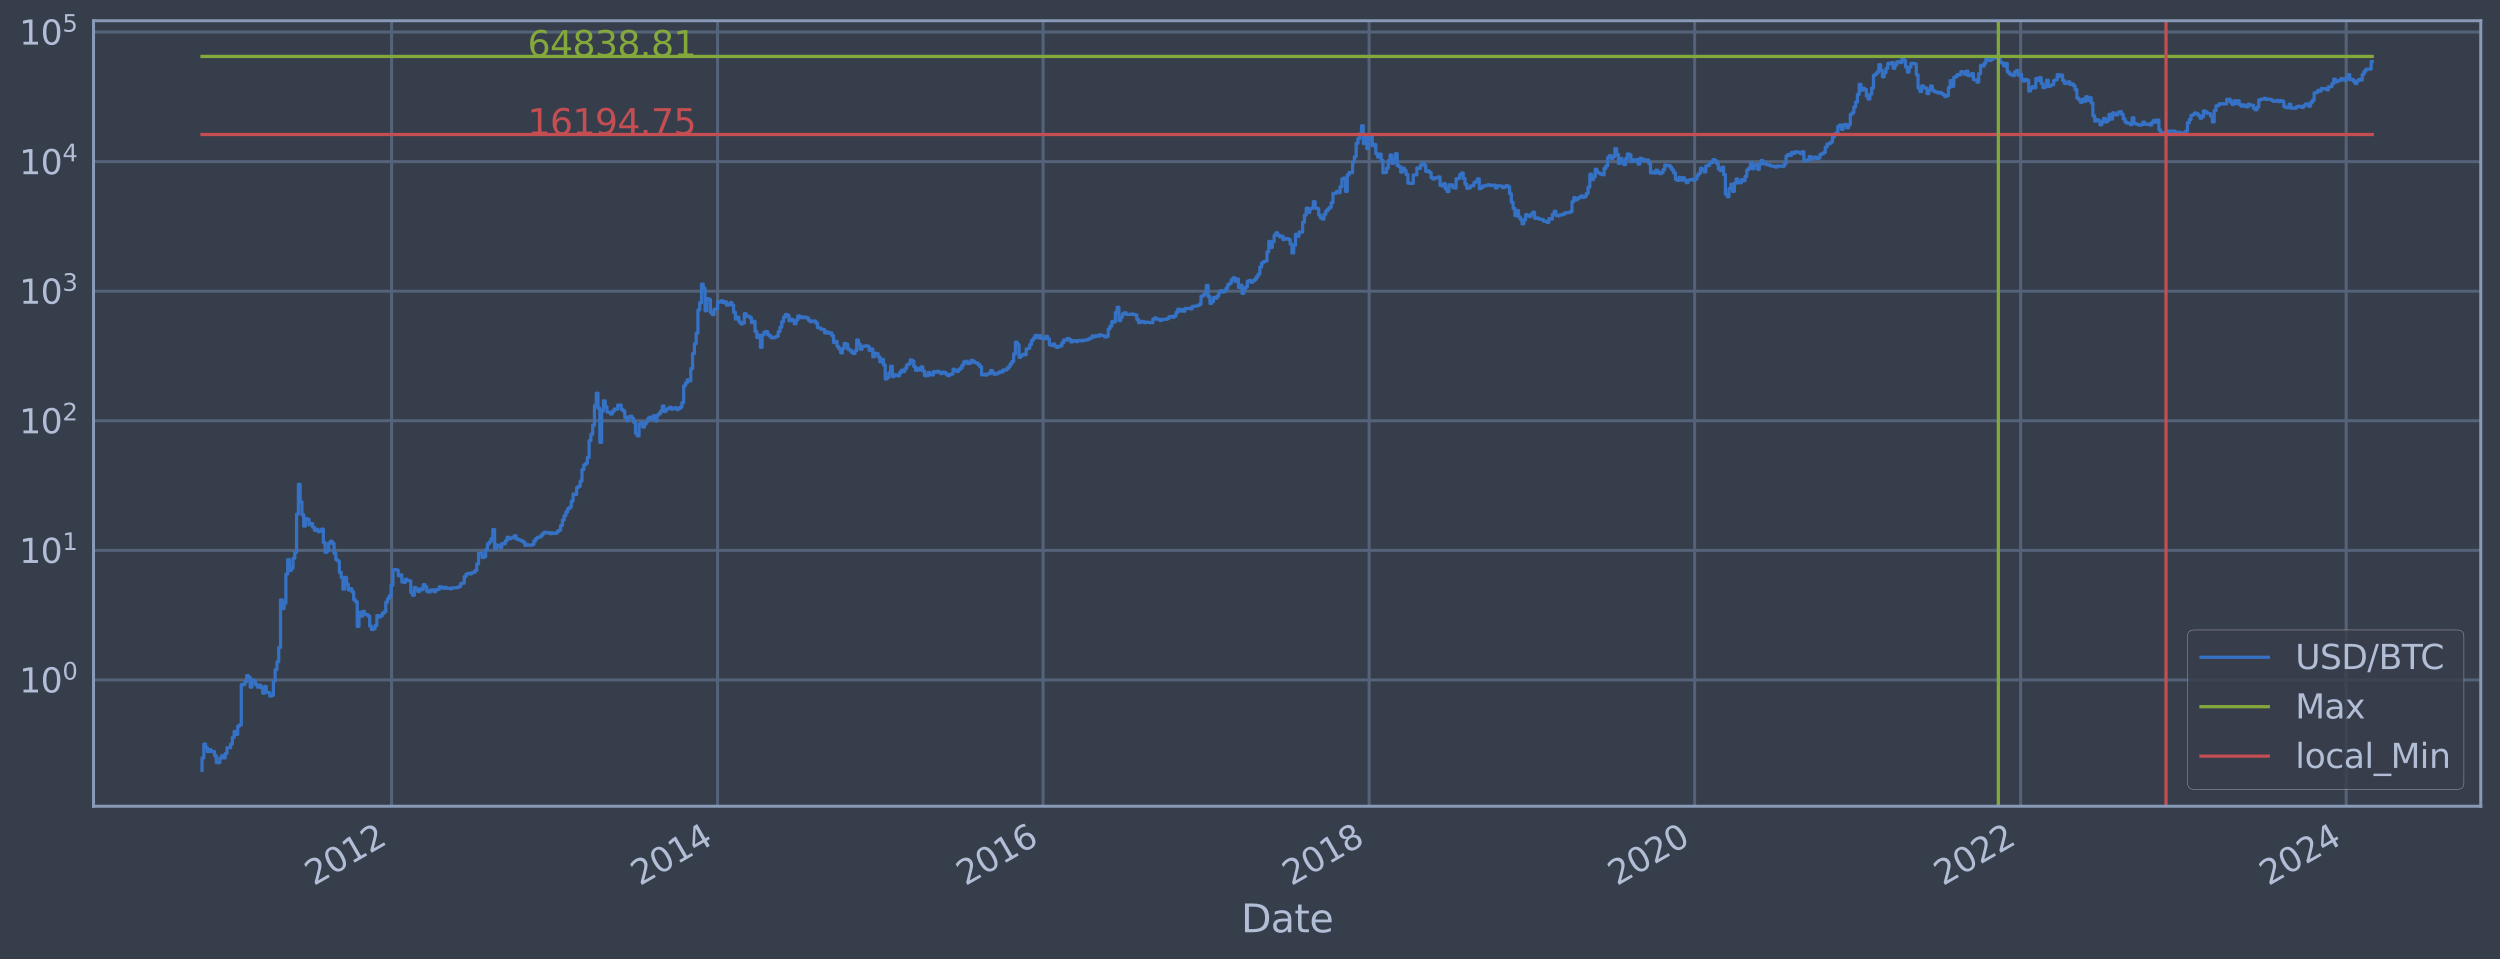 <?xml version="1.0" encoding="utf-8" standalone="no"?>
<!DOCTYPE svg PUBLIC "-//W3C//DTD SVG 1.1//EN"
  "http://www.w3.org/Graphics/SVG/1.1/DTD/svg11.dtd">
<svg xmlns:xlink="http://www.w3.org/1999/xlink" width="934.976pt" height="358.843pt" viewBox="0 0 934.976 358.843" xmlns="http://www.w3.org/2000/svg" version="1.1">
 <defs>
  <style type="text/css">*{stroke-linejoin: round; stroke-linecap: butt}</style>
 </defs>
 <g id="figure_1">
  <g id="patch_1">
   <path d="M 0 358.843 
L 934.976 358.843 
L 934.976 0 
L 0 0 
z
" style="fill: #373e4b"/>
  </g>
  <g id="axes_1">
   <g id="patch_2">
    <path d="M 34.976 301.513 
L 927.776 301.513 
L 927.776 7.753 
L 34.976 7.753 
z
" style="fill: #373e4b"/>
   </g>
   <g id="matplotlib.axis_1">
    <g id="xtick_1">
     <g id="line2d_1">
      <path d="M 146.441 301.513 
L 146.441 7.753 
" clip-path="url(#pe634f7d3f1)" style="fill: none; stroke: #546379; stroke-width: 1.12; stroke-linecap: square"/>
     </g>
     <g id="line2d_2"/>
     <g id="text_1">
      <!-- 2012 -->
      <g style="fill: #b1bed6" transform="translate(117.36 331.438) rotate(-30) scale(0.126 -0.126)">
       <defs>
        <path id="DejaVuSans-32" d="M 1228 531 
L 3431 531 
L 3431 0 
L 469 0 
L 469 531 
Q 828 903 1448 1529 
Q 2069 2156 2228 2338 
Q 2531 2678 2651 2914 
Q 2772 3150 2772 3378 
Q 2772 3750 2511 3984 
Q 2250 4219 1831 4219 
Q 1534 4219 1204 4116 
Q 875 4013 500 3803 
L 500 4441 
Q 881 4594 1212 4672 
Q 1544 4750 1819 4750 
Q 2544 4750 2975 4387 
Q 3406 4025 3406 3419 
Q 3406 3131 3298 2873 
Q 3191 2616 2906 2266 
Q 2828 2175 2409 1742 
Q 1991 1309 1228 531 
z
" transform="scale(0.016)"/>
        <path id="DejaVuSans-30" d="M 2034 4250 
Q 1547 4250 1301 3770 
Q 1056 3291 1056 2328 
Q 1056 1369 1301 889 
Q 1547 409 2034 409 
Q 2525 409 2770 889 
Q 3016 1369 3016 2328 
Q 3016 3291 2770 3770 
Q 2525 4250 2034 4250 
z
M 2034 4750 
Q 2819 4750 3233 4129 
Q 3647 3509 3647 2328 
Q 3647 1150 3233 529 
Q 2819 -91 2034 -91 
Q 1250 -91 836 529 
Q 422 1150 422 2328 
Q 422 3509 836 4129 
Q 1250 4750 2034 4750 
z
" transform="scale(0.016)"/>
        <path id="DejaVuSans-31" d="M 794 531 
L 1825 531 
L 1825 4091 
L 703 3866 
L 703 4441 
L 1819 4666 
L 2450 4666 
L 2450 531 
L 3481 531 
L 3481 0 
L 794 0 
L 794 531 
z
" transform="scale(0.016)"/>
       </defs>
       <use xlink:href="#DejaVuSans-32"/>
       <use xlink:href="#DejaVuSans-30" x="63.623"/>
       <use xlink:href="#DejaVuSans-31" x="127.246"/>
       <use xlink:href="#DejaVuSans-32" x="190.869"/>
      </g>
     </g>
    </g>
    <g id="xtick_2">
     <g id="line2d_3">
      <path d="M 268.359 301.513 
L 268.359 7.753 
" clip-path="url(#pe634f7d3f1)" style="fill: none; stroke: #546379; stroke-width: 1.12; stroke-linecap: square"/>
     </g>
     <g id="line2d_4"/>
     <g id="text_2">
      <!-- 2014 -->
      <g style="fill: #b1bed6" transform="translate(239.278 331.438) rotate(-30) scale(0.126 -0.126)">
       <defs>
        <path id="DejaVuSans-34" d="M 2419 4116 
L 825 1625 
L 2419 1625 
L 2419 4116 
z
M 2253 4666 
L 3047 4666 
L 3047 1625 
L 3713 1625 
L 3713 1100 
L 3047 1100 
L 3047 0 
L 2419 0 
L 2419 1100 
L 313 1100 
L 313 1709 
L 2253 4666 
z
" transform="scale(0.016)"/>
       </defs>
       <use xlink:href="#DejaVuSans-32"/>
       <use xlink:href="#DejaVuSans-30" x="63.623"/>
       <use xlink:href="#DejaVuSans-31" x="127.246"/>
       <use xlink:href="#DejaVuSans-34" x="190.869"/>
      </g>
     </g>
    </g>
    <g id="xtick_3">
     <g id="line2d_5">
      <path d="M 390.111 301.513 
L 390.111 7.753 
" clip-path="url(#pe634f7d3f1)" style="fill: none; stroke: #546379; stroke-width: 1.12; stroke-linecap: square"/>
     </g>
     <g id="line2d_6"/>
     <g id="text_3">
      <!-- 2016 -->
      <g style="fill: #b1bed6" transform="translate(361.03 331.438) rotate(-30) scale(0.126 -0.126)">
       <defs>
        <path id="DejaVuSans-36" d="M 2113 2584 
Q 1688 2584 1439 2293 
Q 1191 2003 1191 1497 
Q 1191 994 1439 701 
Q 1688 409 2113 409 
Q 2538 409 2786 701 
Q 3034 994 3034 1497 
Q 3034 2003 2786 2293 
Q 2538 2584 2113 2584 
z
M 3366 4563 
L 3366 3988 
Q 3128 4100 2886 4159 
Q 2644 4219 2406 4219 
Q 1781 4219 1451 3797 
Q 1122 3375 1075 2522 
Q 1259 2794 1537 2939 
Q 1816 3084 2150 3084 
Q 2853 3084 3261 2657 
Q 3669 2231 3669 1497 
Q 3669 778 3244 343 
Q 2819 -91 2113 -91 
Q 1303 -91 875 529 
Q 447 1150 447 2328 
Q 447 3434 972 4092 
Q 1497 4750 2381 4750 
Q 2619 4750 2861 4703 
Q 3103 4656 3366 4563 
z
" transform="scale(0.016)"/>
       </defs>
       <use xlink:href="#DejaVuSans-32"/>
       <use xlink:href="#DejaVuSans-30" x="63.623"/>
       <use xlink:href="#DejaVuSans-31" x="127.246"/>
       <use xlink:href="#DejaVuSans-36" x="190.869"/>
      </g>
     </g>
    </g>
    <g id="xtick_4">
     <g id="line2d_7">
      <path d="M 512.03 301.513 
L 512.03 7.753 
" clip-path="url(#pe634f7d3f1)" style="fill: none; stroke: #546379; stroke-width: 1.12; stroke-linecap: square"/>
     </g>
     <g id="line2d_8"/>
     <g id="text_4">
      <!-- 2018 -->
      <g style="fill: #b1bed6" transform="translate(482.949 331.438) rotate(-30) scale(0.126 -0.126)">
       <defs>
        <path id="DejaVuSans-38" d="M 2034 2216 
Q 1584 2216 1326 1975 
Q 1069 1734 1069 1313 
Q 1069 891 1326 650 
Q 1584 409 2034 409 
Q 2484 409 2743 651 
Q 3003 894 3003 1313 
Q 3003 1734 2745 1975 
Q 2488 2216 2034 2216 
z
M 1403 2484 
Q 997 2584 770 2862 
Q 544 3141 544 3541 
Q 544 4100 942 4425 
Q 1341 4750 2034 4750 
Q 2731 4750 3128 4425 
Q 3525 4100 3525 3541 
Q 3525 3141 3298 2862 
Q 3072 2584 2669 2484 
Q 3125 2378 3379 2068 
Q 3634 1759 3634 1313 
Q 3634 634 3220 271 
Q 2806 -91 2034 -91 
Q 1263 -91 848 271 
Q 434 634 434 1313 
Q 434 1759 690 2068 
Q 947 2378 1403 2484 
z
M 1172 3481 
Q 1172 3119 1398 2916 
Q 1625 2713 2034 2713 
Q 2441 2713 2670 2916 
Q 2900 3119 2900 3481 
Q 2900 3844 2670 4047 
Q 2441 4250 2034 4250 
Q 1625 4250 1398 4047 
Q 1172 3844 1172 3481 
z
" transform="scale(0.016)"/>
       </defs>
       <use xlink:href="#DejaVuSans-32"/>
       <use xlink:href="#DejaVuSans-30" x="63.623"/>
       <use xlink:href="#DejaVuSans-31" x="127.246"/>
       <use xlink:href="#DejaVuSans-38" x="190.869"/>
      </g>
     </g>
    </g>
    <g id="xtick_5">
     <g id="line2d_9">
      <path d="M 633.781 301.513 
L 633.781 7.753 
" clip-path="url(#pe634f7d3f1)" style="fill: none; stroke: #546379; stroke-width: 1.12; stroke-linecap: square"/>
     </g>
     <g id="line2d_10"/>
     <g id="text_5">
      <!-- 2020 -->
      <g style="fill: #b1bed6" transform="translate(604.7 331.438) rotate(-30) scale(0.126 -0.126)">
       <use xlink:href="#DejaVuSans-32"/>
       <use xlink:href="#DejaVuSans-30" x="63.623"/>
       <use xlink:href="#DejaVuSans-32" x="127.246"/>
       <use xlink:href="#DejaVuSans-30" x="190.869"/>
      </g>
     </g>
    </g>
    <g id="xtick_6">
     <g id="line2d_11">
      <path d="M 755.7 301.513 
L 755.7 7.753 
" clip-path="url(#pe634f7d3f1)" style="fill: none; stroke: #546379; stroke-width: 1.12; stroke-linecap: square"/>
     </g>
     <g id="line2d_12"/>
     <g id="text_6">
      <!-- 2022 -->
      <g style="fill: #b1bed6" transform="translate(726.619 331.438) rotate(-30) scale(0.126 -0.126)">
       <use xlink:href="#DejaVuSans-32"/>
       <use xlink:href="#DejaVuSans-30" x="63.623"/>
       <use xlink:href="#DejaVuSans-32" x="127.246"/>
       <use xlink:href="#DejaVuSans-32" x="190.869"/>
      </g>
     </g>
    </g>
    <g id="xtick_7">
     <g id="line2d_13">
      <path d="M 877.452 301.513 
L 877.452 7.753 
" clip-path="url(#pe634f7d3f1)" style="fill: none; stroke: #546379; stroke-width: 1.12; stroke-linecap: square"/>
     </g>
     <g id="line2d_14"/>
     <g id="text_7">
      <!-- 2024 -->
      <g style="fill: #b1bed6" transform="translate(848.371 331.438) rotate(-30) scale(0.126 -0.126)">
       <use xlink:href="#DejaVuSans-32"/>
       <use xlink:href="#DejaVuSans-30" x="63.623"/>
       <use xlink:href="#DejaVuSans-32" x="127.246"/>
       <use xlink:href="#DejaVuSans-34" x="190.869"/>
      </g>
     </g>
    </g>
    <g id="text_8">
     <!-- Date -->
     <g style="fill: #b1bed6" transform="translate(464.167 348.649) scale(0.144 -0.144)">
      <defs>
       <path id="DejaVuSans-44" d="M 1259 4147 
L 1259 519 
L 2022 519 
Q 2988 519 3436 956 
Q 3884 1394 3884 2338 
Q 3884 3275 3436 3711 
Q 2988 4147 2022 4147 
L 1259 4147 
z
M 628 4666 
L 1925 4666 
Q 3281 4666 3915 4102 
Q 4550 3538 4550 2338 
Q 4550 1131 3912 565 
Q 3275 0 1925 0 
L 628 0 
L 628 4666 
z
" transform="scale(0.016)"/>
       <path id="DejaVuSans-61" d="M 2194 1759 
Q 1497 1759 1228 1600 
Q 959 1441 959 1056 
Q 959 750 1161 570 
Q 1363 391 1709 391 
Q 2188 391 2477 730 
Q 2766 1069 2766 1631 
L 2766 1759 
L 2194 1759 
z
M 3341 1997 
L 3341 0 
L 2766 0 
L 2766 531 
Q 2569 213 2275 61 
Q 1981 -91 1556 -91 
Q 1019 -91 701 211 
Q 384 513 384 1019 
Q 384 1609 779 1909 
Q 1175 2209 1959 2209 
L 2766 2209 
L 2766 2266 
Q 2766 2663 2505 2880 
Q 2244 3097 1772 3097 
Q 1472 3097 1187 3025 
Q 903 2953 641 2809 
L 641 3341 
Q 956 3463 1253 3523 
Q 1550 3584 1831 3584 
Q 2591 3584 2966 3190 
Q 3341 2797 3341 1997 
z
" transform="scale(0.016)"/>
       <path id="DejaVuSans-74" d="M 1172 4494 
L 1172 3500 
L 2356 3500 
L 2356 3053 
L 1172 3053 
L 1172 1153 
Q 1172 725 1289 603 
Q 1406 481 1766 481 
L 2356 481 
L 2356 0 
L 1766 0 
Q 1100 0 847 248 
Q 594 497 594 1153 
L 594 3053 
L 172 3053 
L 172 3500 
L 594 3500 
L 594 4494 
L 1172 4494 
z
" transform="scale(0.016)"/>
       <path id="DejaVuSans-65" d="M 3597 1894 
L 3597 1613 
L 953 1613 
Q 991 1019 1311 708 
Q 1631 397 2203 397 
Q 2534 397 2845 478 
Q 3156 559 3463 722 
L 3463 178 
Q 3153 47 2828 -22 
Q 2503 -91 2169 -91 
Q 1331 -91 842 396 
Q 353 884 353 1716 
Q 353 2575 817 3079 
Q 1281 3584 2069 3584 
Q 2775 3584 3186 3129 
Q 3597 2675 3597 1894 
z
M 3022 2063 
Q 3016 2534 2758 2815 
Q 2500 3097 2075 3097 
Q 1594 3097 1305 2825 
Q 1016 2553 972 2059 
L 3022 2063 
z
" transform="scale(0.016)"/>
      </defs>
      <use xlink:href="#DejaVuSans-44"/>
      <use xlink:href="#DejaVuSans-61" x="77.002"/>
      <use xlink:href="#DejaVuSans-74" x="138.281"/>
      <use xlink:href="#DejaVuSans-65" x="177.49"/>
     </g>
    </g>
   </g>
   <g id="matplotlib.axis_2">
    <g id="ytick_1">
     <g id="line2d_15">
      <path d="M 34.976 254.288 
L 927.776 254.288 
" clip-path="url(#pe634f7d3f1)" style="fill: none; stroke: #546379; stroke-width: 1.12; stroke-linecap: square"/>
     </g>
     <g id="line2d_16"/>
     <g id="text_9">
      <!-- $\mathdefault{10^{0}}$ -->
      <g style="fill: #b1bed6" transform="translate(7.2 259.075) scale(0.126 -0.126)">
       <use xlink:href="#DejaVuSans-31" transform="translate(0 0.766)"/>
       <use xlink:href="#DejaVuSans-30" transform="translate(63.623 0.766)"/>
       <use xlink:href="#DejaVuSans-30" transform="translate(128.203 39.047) scale(0.7)"/>
      </g>
     </g>
    </g>
    <g id="ytick_2">
     <g id="line2d_17">
      <path d="M 34.976 205.828 
L 927.776 205.828 
" clip-path="url(#pe634f7d3f1)" style="fill: none; stroke: #546379; stroke-width: 1.12; stroke-linecap: square"/>
     </g>
     <g id="line2d_18"/>
     <g id="text_10">
      <!-- $\mathdefault{10^{1}}$ -->
      <g style="fill: #b1bed6" transform="translate(7.2 210.615) scale(0.126 -0.126)">
       <use xlink:href="#DejaVuSans-31" transform="translate(0 0.684)"/>
       <use xlink:href="#DejaVuSans-30" transform="translate(63.623 0.684)"/>
       <use xlink:href="#DejaVuSans-31" transform="translate(128.203 38.966) scale(0.7)"/>
      </g>
     </g>
    </g>
    <g id="ytick_3">
     <g id="line2d_19">
      <path d="M 34.976 157.368 
L 927.776 157.368 
" clip-path="url(#pe634f7d3f1)" style="fill: none; stroke: #546379; stroke-width: 1.12; stroke-linecap: square"/>
     </g>
     <g id="line2d_20"/>
     <g id="text_11">
      <!-- $\mathdefault{10^{2}}$ -->
      <g style="fill: #b1bed6" transform="translate(7.2 162.155) scale(0.126 -0.126)">
       <use xlink:href="#DejaVuSans-31" transform="translate(0 0.766)"/>
       <use xlink:href="#DejaVuSans-30" transform="translate(63.623 0.766)"/>
       <use xlink:href="#DejaVuSans-32" transform="translate(128.203 39.047) scale(0.7)"/>
      </g>
     </g>
    </g>
    <g id="ytick_4">
     <g id="line2d_21">
      <path d="M 34.976 108.907 
L 927.776 108.907 
" clip-path="url(#pe634f7d3f1)" style="fill: none; stroke: #546379; stroke-width: 1.12; stroke-linecap: square"/>
     </g>
     <g id="line2d_22"/>
     <g id="text_12">
      <!-- $\mathdefault{10^{3}}$ -->
      <g style="fill: #b1bed6" transform="translate(7.2 113.694) scale(0.126 -0.126)">
       <defs>
        <path id="DejaVuSans-33" d="M 2597 2516 
Q 3050 2419 3304 2112 
Q 3559 1806 3559 1356 
Q 3559 666 3084 287 
Q 2609 -91 1734 -91 
Q 1441 -91 1130 -33 
Q 819 25 488 141 
L 488 750 
Q 750 597 1062 519 
Q 1375 441 1716 441 
Q 2309 441 2620 675 
Q 2931 909 2931 1356 
Q 2931 1769 2642 2001 
Q 2353 2234 1838 2234 
L 1294 2234 
L 1294 2753 
L 1863 2753 
Q 2328 2753 2575 2939 
Q 2822 3125 2822 3475 
Q 2822 3834 2567 4026 
Q 2313 4219 1838 4219 
Q 1578 4219 1281 4162 
Q 984 4106 628 3988 
L 628 4550 
Q 988 4650 1302 4700 
Q 1616 4750 1894 4750 
Q 2613 4750 3031 4423 
Q 3450 4097 3450 3541 
Q 3450 3153 3228 2886 
Q 3006 2619 2597 2516 
z
" transform="scale(0.016)"/>
       </defs>
       <use xlink:href="#DejaVuSans-31" transform="translate(0 0.766)"/>
       <use xlink:href="#DejaVuSans-30" transform="translate(63.623 0.766)"/>
       <use xlink:href="#DejaVuSans-33" transform="translate(128.203 39.047) scale(0.7)"/>
      </g>
     </g>
    </g>
    <g id="ytick_5">
     <g id="line2d_23">
      <path d="M 34.976 60.447 
L 927.776 60.447 
" clip-path="url(#pe634f7d3f1)" style="fill: none; stroke: #546379; stroke-width: 1.12; stroke-linecap: square"/>
     </g>
     <g id="line2d_24"/>
     <g id="text_13">
      <!-- $\mathdefault{10^{4}}$ -->
      <g style="fill: #b1bed6" transform="translate(7.2 65.234) scale(0.126 -0.126)">
       <use xlink:href="#DejaVuSans-31" transform="translate(0 0.684)"/>
       <use xlink:href="#DejaVuSans-30" transform="translate(63.623 0.684)"/>
       <use xlink:href="#DejaVuSans-34" transform="translate(128.203 38.966) scale(0.7)"/>
      </g>
     </g>
    </g>
    <g id="ytick_6">
     <g id="line2d_25">
      <path d="M 34.976 11.987 
L 927.776 11.987 
" clip-path="url(#pe634f7d3f1)" style="fill: none; stroke: #546379; stroke-width: 1.12; stroke-linecap: square"/>
     </g>
     <g id="line2d_26"/>
     <g id="text_14">
      <!-- $\mathdefault{10^{5}}$ -->
      <g style="fill: #b1bed6" transform="translate(7.2 16.774) scale(0.126 -0.126)">
       <defs>
        <path id="DejaVuSans-35" d="M 691 4666 
L 3169 4666 
L 3169 4134 
L 1269 4134 
L 1269 2991 
Q 1406 3038 1543 3061 
Q 1681 3084 1819 3084 
Q 2600 3084 3056 2656 
Q 3513 2228 3513 1497 
Q 3513 744 3044 326 
Q 2575 -91 1722 -91 
Q 1428 -91 1123 -41 
Q 819 9 494 109 
L 494 744 
Q 775 591 1075 516 
Q 1375 441 1709 441 
Q 2250 441 2565 725 
Q 2881 1009 2881 1497 
Q 2881 1984 2565 2268 
Q 2250 2553 1709 2553 
Q 1456 2553 1204 2497 
Q 953 2441 691 2322 
L 691 4666 
z
" transform="scale(0.016)"/>
       </defs>
       <use xlink:href="#DejaVuSans-31" transform="translate(0 0.684)"/>
       <use xlink:href="#DejaVuSans-30" transform="translate(63.623 0.684)"/>
       <use xlink:href="#DejaVuSans-35" transform="translate(128.203 38.966) scale(0.7)"/>
      </g>
     </g>
    </g>
    <g id="ytick_7">
     <g id="line2d_27"/>
    </g>
    <g id="ytick_8">
     <g id="line2d_28"/>
    </g>
    <g id="ytick_9">
     <g id="line2d_29"/>
    </g>
    <g id="ytick_10">
     <g id="line2d_30"/>
    </g>
    <g id="ytick_11">
     <g id="line2d_31"/>
    </g>
    <g id="ytick_12">
     <g id="line2d_32"/>
    </g>
    <g id="ytick_13">
     <g id="line2d_33"/>
    </g>
    <g id="ytick_14">
     <g id="line2d_34"/>
    </g>
    <g id="ytick_15">
     <g id="line2d_35"/>
    </g>
    <g id="ytick_16">
     <g id="line2d_36"/>
    </g>
    <g id="ytick_17">
     <g id="line2d_37"/>
    </g>
    <g id="ytick_18">
     <g id="line2d_38"/>
    </g>
    <g id="ytick_19">
     <g id="line2d_39"/>
    </g>
    <g id="ytick_20">
     <g id="line2d_40"/>
    </g>
    <g id="ytick_21">
     <g id="line2d_41"/>
    </g>
    <g id="ytick_22">
     <g id="line2d_42"/>
    </g>
    <g id="ytick_23">
     <g id="line2d_43"/>
    </g>
    <g id="ytick_24">
     <g id="line2d_44"/>
    </g>
    <g id="ytick_25">
     <g id="line2d_45"/>
    </g>
    <g id="ytick_26">
     <g id="line2d_46"/>
    </g>
    <g id="ytick_27">
     <g id="line2d_47"/>
    </g>
    <g id="ytick_28">
     <g id="line2d_48"/>
    </g>
    <g id="ytick_29">
     <g id="line2d_49"/>
    </g>
    <g id="ytick_30">
     <g id="line2d_50"/>
    </g>
    <g id="ytick_31">
     <g id="line2d_51"/>
    </g>
    <g id="ytick_32">
     <g id="line2d_52"/>
    </g>
    <g id="ytick_33">
     <g id="line2d_53"/>
    </g>
    <g id="ytick_34">
     <g id="line2d_54"/>
    </g>
    <g id="ytick_35">
     <g id="line2d_55"/>
    </g>
    <g id="ytick_36">
     <g id="line2d_56"/>
    </g>
    <g id="ytick_37">
     <g id="line2d_57"/>
    </g>
    <g id="ytick_38">
     <g id="line2d_58"/>
    </g>
    <g id="ytick_39">
     <g id="line2d_59"/>
    </g>
    <g id="ytick_40">
     <g id="line2d_60"/>
    </g>
    <g id="ytick_41">
     <g id="line2d_61"/>
    </g>
    <g id="ytick_42">
     <g id="line2d_62"/>
    </g>
    <g id="ytick_43">
     <g id="line2d_63"/>
    </g>
    <g id="ytick_44">
     <g id="line2d_64"/>
    </g>
    <g id="ytick_45">
     <g id="line2d_65"/>
    </g>
    <g id="ytick_46">
     <g id="line2d_66"/>
    </g>
    <g id="ytick_47">
     <g id="line2d_67"/>
    </g>
    <g id="ytick_48">
     <g id="line2d_68"/>
    </g>
    <g id="ytick_49">
     <g id="line2d_69"/>
    </g>
    <g id="ytick_50">
     <g id="line2d_70"/>
    </g>
    <g id="ytick_51">
     <g id="line2d_71"/>
    </g>
    <g id="ytick_52">
     <g id="line2d_72"/>
    </g>
    <g id="ytick_53">
     <g id="line2d_73"/>
    </g>
    <g id="ytick_54">
     <g id="line2d_74"/>
    </g>
   </g>
   <g id="line2d_75">
    <path d="M 75.558 288.16 
L 75.558 283.464 
L 76.225 283.464 
L 76.225 278.268 
L 76.892 278.268 
L 76.892 279.627 
L 77.559 279.627 
L 77.559 281.079 
L 78.226 281.079 
L 78.226 280.34 
L 78.893 280.34 
L 78.893 281.079 
L 80.228 281.079 
L 80.228 282.638 
L 80.895 282.638 
L 80.895 285.219 
L 82.229 285.219 
L 82.229 283.464 
L 82.896 283.464 
L 82.896 282.638 
L 83.563 282.638 
L 83.563 283.464 
L 84.231 283.464 
L 84.231 281.844 
L 84.898 281.844 
L 84.898 279.627 
L 86.232 279.627 
L 86.232 278.268 
L 86.899 278.268 
L 86.899 275.79 
L 87.566 275.79 
L 87.566 273.572 
L 88.233 273.572 
L 88.233 274.652 
L 88.9 274.652 
L 88.9 271.566 
L 89.568 271.566 
L 89.568 271.093 
L 90.235 271.093 
L 90.235 256.043 
L 91.569 256.043 
L 91.569 254.929 
L 92.236 254.929 
L 92.236 252.668 
L 92.903 252.668 
L 92.903 253.261 
L 93.57 253.261 
L 93.57 256.978 
L 94.238 256.978 
L 94.238 254.288 
L 94.905 254.288 
L 94.905 254.929 
L 95.572 254.929 
L 95.572 256.043 
L 96.239 256.043 
L 96.239 256.978 
L 96.906 256.978 
L 96.906 256.273 
L 97.573 256.273 
L 97.573 257.219 
L 98.24 257.219 
L 98.24 259.249 
L 98.907 259.249 
L 98.907 256.74 
L 99.575 256.74 
L 99.575 258.984 
L 100.909 258.984 
L 100.909 260.342 
L 101.576 260.342 
L 101.576 260.064 
L 102.243 260.064 
L 102.243 254.713 
L 102.91 254.713 
L 102.91 250.451 
L 103.577 250.451 
L 103.577 247.509 
L 104.245 247.509 
L 104.245 242.152 
L 104.912 242.152 
L 104.912 224.388 
L 105.579 224.388 
L 105.579 227.565 
L 106.246 227.565 
L 106.246 225.591 
L 106.913 225.591 
L 106.913 214.733 
L 107.58 214.733 
L 107.58 209.322 
L 108.247 209.322 
L 108.247 213.394 
L 108.914 213.394 
L 108.914 212.538 
L 109.582 212.538 
L 109.582 208.807 
L 110.249 208.807 
L 110.249 206.534 
L 110.916 206.534 
L 110.916 192.264 
L 111.583 192.264 
L 111.583 181.126 
L 112.25 181.126 
L 112.25 187.703 
L 112.917 187.703 
L 112.917 192.464 
L 113.584 192.464 
L 113.584 196.754 
L 114.252 196.754 
L 114.252 193.954 
L 114.919 193.954 
L 114.919 194.231 
L 115.586 194.231 
L 115.586 196.281 
L 116.253 196.281 
L 116.253 195.805 
L 116.92 195.805 
L 116.92 197.196 
L 117.587 197.196 
L 117.587 198.374 
L 118.254 198.374 
L 118.254 197.95 
L 118.921 197.95 
L 118.921 198.852 
L 119.589 198.852 
L 119.589 198.597 
L 120.256 198.597 
L 120.256 197.892 
L 120.923 197.892 
L 120.923 202.886 
L 121.59 202.886 
L 121.59 206.556 
L 122.257 206.556 
L 122.257 205.976 
L 122.924 205.976 
L 122.924 203.144 
L 123.591 203.144 
L 123.591 202.434 
L 124.259 202.434 
L 124.259 203.256 
L 124.926 203.256 
L 124.926 206.952 
L 125.593 206.952 
L 125.593 209.347 
L 126.26 209.347 
L 126.26 209.825 
L 126.927 209.825 
L 126.927 214.069 
L 127.594 214.069 
L 127.594 215.922 
L 128.261 215.922 
L 128.261 220.332 
L 128.928 220.332 
L 128.928 215.956 
L 129.596 215.956 
L 129.596 218.448 
L 130.263 218.448 
L 130.263 220.67 
L 130.93 220.67 
L 130.93 220.165 
L 131.597 220.165 
L 131.597 221.319 
L 132.264 221.319 
L 132.264 224.286 
L 132.931 224.286 
L 132.931 225.059 
L 133.598 225.059 
L 133.598 234.259 
L 134.266 234.259 
L 134.266 229.033 
L 134.933 229.033 
L 134.933 230.476 
L 135.6 230.476 
L 135.6 228.656 
L 136.267 228.656 
L 136.267 229.677 
L 136.934 229.677 
L 136.934 229.874 
L 137.601 229.874 
L 137.601 230.409 
L 138.268 230.409 
L 138.268 234.178 
L 138.935 234.178 
L 138.935 235.429 
L 139.603 235.429 
L 139.603 235.173 
L 140.27 235.173 
L 140.27 233.857 
L 140.937 233.857 
L 140.937 230.207 
L 141.604 230.207 
L 141.604 230.75 
L 142.271 230.75 
L 142.271 230.341 
L 142.938 230.341 
L 142.938 229.417 
L 143.605 229.417 
L 143.605 228.781 
L 144.273 228.781 
L 144.273 225.217 
L 144.94 225.217 
L 144.94 223.836 
L 145.607 223.836 
L 145.607 222.774 
L 146.274 222.774 
L 146.274 218.913 
L 146.941 218.913 
L 146.941 213.155 
L 147.608 213.155 
L 147.608 213.036 
L 148.275 213.036 
L 148.275 213.214 
L 148.942 213.214 
L 148.942 215.319 
L 149.61 215.319 
L 149.61 214.991 
L 150.277 214.991 
L 150.277 217.658 
L 150.944 217.658 
L 150.944 217.843 
L 151.611 217.843 
L 151.611 216.614 
L 152.278 216.614 
L 152.278 217.147 
L 153.612 217.22 
L 153.612 221.54 
L 154.28 221.54 
L 154.28 222.633 
L 154.947 222.633 
L 154.947 219.712 
L 155.614 219.712 
L 155.614 220.5 
L 156.281 220.5 
L 156.281 221.231 
L 156.948 221.231 
L 156.948 220.206 
L 157.615 220.206 
L 157.615 220.5 
L 158.282 220.5 
L 158.282 218.641 
L 158.949 218.641 
L 158.949 219.469 
L 159.617 219.469 
L 159.617 221.231 
L 160.284 221.231 
L 160.284 221.407 
L 160.951 221.407 
L 160.951 220.67 
L 162.285 220.585 
L 162.285 221.275 
L 162.952 221.275 
L 162.952 220.542 
L 164.286 220.458 
L 164.286 219.429 
L 164.954 219.429 
L 164.954 219.631 
L 165.621 219.631 
L 165.621 220.04 
L 166.288 220.04 
L 166.288 219.671 
L 166.955 219.671 
L 166.955 219.999 
L 168.289 219.999 
L 168.289 220.206 
L 168.956 220.206 
L 168.956 219.875 
L 170.958 219.794 
L 170.958 219.671 
L 171.625 219.671 
L 171.625 219.309 
L 172.292 219.309 
L 172.292 218.181 
L 173.626 218.106 
L 173.626 215.652 
L 174.293 215.652 
L 174.293 214.701 
L 174.961 214.701 
L 174.961 214.445 
L 175.628 214.445 
L 175.628 214.636 
L 176.295 214.636 
L 176.295 214.225 
L 176.962 214.225 
L 176.962 214.069 
L 177.629 214.069 
L 177.629 213.394 
L 178.296 213.394 
L 178.296 210.922 
L 178.963 210.922 
L 178.963 206.974 
L 179.631 206.974 
L 179.631 206.841 
L 180.298 206.841 
L 180.298 208.518 
L 180.965 208.518 
L 180.965 208.162 
L 181.632 208.162 
L 181.632 205.577 
L 182.299 205.577 
L 182.299 203.386 
L 182.966 203.386 
L 182.966 202.704 
L 183.633 202.704 
L 183.633 201.471 
L 184.3 201.471 
L 184.3 198.037 
L 184.968 198.037 
L 184.968 205.287 
L 185.635 205.287 
L 185.635 203.841 
L 186.302 203.841 
L 186.302 203.995 
L 186.969 203.995 
L 186.969 204.761 
L 187.636 204.761 
L 187.636 203.311 
L 188.97 203.368 
L 188.97 202.273 
L 189.638 202.273 
L 189.638 200.914 
L 190.305 200.914 
L 190.305 201.505 
L 190.972 201.505 
L 190.972 201.199 
L 191.639 201.199 
L 191.639 200.997 
L 192.306 200.997 
L 192.306 200.355 
L 192.973 200.355 
L 192.973 201.471 
L 193.64 201.471 
L 193.64 201.816 
L 194.307 201.816 
L 194.307 202.026 
L 194.975 202.026 
L 194.975 202.344 
L 195.642 202.344 
L 195.642 202.777 
L 196.309 202.777 
L 196.309 203.956 
L 196.976 203.956 
L 196.976 203.707 
L 197.643 203.707 
L 197.643 203.879 
L 198.977 203.918 
L 198.977 203.688 
L 199.645 203.688 
L 199.645 202.309 
L 200.312 202.309 
L 200.312 201.437 
L 200.979 201.437 
L 200.979 200.93 
L 202.313 200.864 
L 202.313 200.161 
L 202.98 200.161 
L 202.98 199.434 
L 203.647 199.434 
L 203.647 199.049 
L 204.314 199.049 
L 204.314 199.31 
L 205.649 199.202 
L 205.649 199.59 
L 206.316 199.59 
L 206.316 199.279 
L 206.983 199.279 
L 206.983 199.481 
L 208.317 199.449 
L 208.317 198.761 
L 208.984 198.761 
L 208.984 198.285 
L 209.652 198.285 
L 209.652 196.563 
L 210.319 196.563 
L 210.319 194.5 
L 210.986 194.5 
L 210.986 192.835 
L 211.653 192.835 
L 211.653 191.473 
L 212.32 191.473 
L 212.32 190.213 
L 212.987 190.213 
L 212.987 189.688 
L 213.654 189.688 
L 213.654 187.429 
L 214.321 187.429 
L 214.321 184.768 
L 214.989 184.768 
L 214.989 184.939 
L 215.656 184.939 
L 215.656 182.345 
L 216.323 182.345 
L 216.323 181.881 
L 216.99 181.881 
L 216.99 179.918 
L 217.657 179.918 
L 217.657 175.625 
L 218.324 175.625 
L 218.324 173.894 
L 218.991 173.894 
L 218.991 173.321 
L 219.659 173.321 
L 219.659 171.082 
L 220.326 171.082 
L 220.326 164.799 
L 220.993 164.799 
L 220.993 162.385 
L 221.66 162.385 
L 221.66 159.008 
L 222.327 159.008 
L 222.327 151.685 
L 222.994 151.685 
L 222.994 147.046 
L 223.661 147.046 
L 223.661 152.688 
L 224.328 152.688 
L 224.328 165.453 
L 224.996 165.453 
L 224.996 153.721 
L 225.663 153.721 
L 225.663 149.914 
L 226.33 149.914 
L 226.33 152.09 
L 226.997 152.09 
L 226.997 154.063 
L 227.664 154.063 
L 227.664 154.248 
L 228.331 154.248 
L 228.331 154.853 
L 228.998 154.853 
L 228.998 153.886 
L 229.666 153.886 
L 229.666 152.956 
L 231 153.062 
L 231 151.526 
L 232.334 151.477 
L 232.334 153.11 
L 233.001 153.11 
L 233.001 153.712 
L 233.668 153.712 
L 233.668 156.121 
L 234.335 156.121 
L 234.335 157.372 
L 235.003 157.372 
L 235.003 155.867 
L 235.67 155.867 
L 235.67 155.68 
L 236.337 155.68 
L 236.337 156.542 
L 237.004 156.542 
L 237.004 157.954 
L 237.671 157.954 
L 237.671 162.053 
L 238.338 162.053 
L 238.338 163.008 
L 239.005 163.008 
L 239.005 158.672 
L 239.673 158.672 
L 239.673 157.998 
L 240.34 157.998 
L 240.34 159.728 
L 241.007 159.728 
L 241.007 158.556 
L 241.674 158.556 
L 241.674 157.643 
L 242.341 157.643 
L 242.341 156.417 
L 243.008 156.417 
L 243.008 155.999 
L 243.675 155.999 
L 243.675 156.786 
L 244.342 156.786 
L 244.342 155.486 
L 245.01 155.486 
L 245.01 157.429 
L 245.677 157.429 
L 245.677 155.28 
L 246.344 155.28 
L 246.344 154.743 
L 247.011 154.743 
L 247.011 153.795 
L 247.678 153.795 
L 247.678 151.831 
L 248.345 151.831 
L 248.345 153.954 
L 249.012 153.954 
L 249.012 153.179 
L 249.68 153.179 
L 249.68 152.832 
L 250.347 152.832 
L 250.347 152.317 
L 251.014 152.317 
L 251.014 153.023 
L 251.681 153.023 
L 251.681 152.73 
L 252.348 152.73 
L 252.348 152.462 
L 253.015 152.462 
L 253.015 153.193 
L 253.682 153.193 
L 253.682 152.82 
L 254.349 152.82 
L 254.349 152.24 
L 255.017 152.24 
L 255.017 150.56 
L 255.684 150.56 
L 255.684 144.293 
L 256.351 144.293 
L 256.351 143.277 
L 257.018 143.277 
L 257.018 142.066 
L 257.685 142.066 
L 257.685 142.466 
L 258.352 142.466 
L 258.352 137.866 
L 259.019 137.866 
L 259.019 132.24 
L 259.687 132.24 
L 259.687 128.563 
L 260.354 128.563 
L 260.354 124.575 
L 261.021 124.575 
L 261.021 115.916 
L 261.688 115.916 
L 261.688 113.224 
L 262.355 113.224 
L 262.355 106.262 
L 263.022 106.262 
L 263.022 107.876 
L 263.689 107.876 
L 263.689 116.237 
L 264.356 116.237 
L 264.356 111.672 
L 265.024 111.672 
L 265.024 112.009 
L 265.691 112.009 
L 265.691 116.861 
L 266.358 116.861 
L 266.358 117.653 
L 267.025 117.653 
L 267.025 115.705 
L 267.692 115.705 
L 267.692 115.473 
L 268.359 115.473 
L 268.359 112.861 
L 269.026 112.861 
L 269.026 112.999 
L 269.694 112.999 
L 269.694 112.476 
L 270.361 112.476 
L 270.361 113.157 
L 271.028 113.157 
L 271.028 112.884 
L 271.695 112.884 
L 271.695 114.136 
L 272.362 114.136 
L 272.362 113.986 
L 273.029 113.986 
L 273.029 113.159 
L 273.696 113.159 
L 273.696 114.11 
L 274.363 114.11 
L 274.363 116.797 
L 275.031 116.797 
L 275.031 119.31 
L 275.698 119.31 
L 275.698 118.633 
L 276.365 118.633 
L 276.365 120.39 
L 277.032 120.39 
L 277.032 121.128 
L 277.699 121.128 
L 277.699 120.831 
L 278.366 120.831 
L 278.366 117.314 
L 279.033 117.314 
L 279.033 118.303 
L 280.368 118.267 
L 280.368 118.809 
L 281.035 118.809 
L 281.035 120.631 
L 281.702 120.631 
L 281.702 120.163 
L 282.369 120.163 
L 282.369 123.921 
L 283.036 123.921 
L 283.036 126.228 
L 283.703 126.228 
L 283.703 125.342 
L 284.37 125.342 
L 284.37 129.889 
L 285.038 129.889 
L 285.038 125.267 
L 285.705 125.267 
L 285.705 124.262 
L 286.372 124.262 
L 286.372 123.984 
L 287.039 123.984 
L 287.039 125.183 
L 287.706 125.183 
L 287.706 125.618 
L 288.373 125.618 
L 288.373 126.342 
L 289.707 126.3 
L 289.707 126.069 
L 290.375 126.069 
L 290.375 125.754 
L 291.042 125.754 
L 291.042 124.001 
L 291.709 124.001 
L 291.709 122.352 
L 292.376 122.352 
L 292.376 120.335 
L 293.043 120.335 
L 293.043 118.608 
L 293.71 118.608 
L 293.71 117.605 
L 294.377 117.605 
L 294.377 118.012 
L 295.045 118.012 
L 295.045 119.957 
L 295.712 119.957 
L 295.712 119.379 
L 296.379 119.379 
L 296.379 119.978 
L 297.046 119.978 
L 297.046 121.082 
L 297.713 121.082 
L 297.713 119.659 
L 298.38 119.659 
L 298.38 118.125 
L 299.047 118.125 
L 299.047 118.821 
L 299.714 118.821 
L 299.714 118.498 
L 300.382 118.498 
L 300.382 118.83 
L 301.049 118.83 
L 301.049 118.631 
L 301.716 118.631 
L 301.716 118.953 
L 302.383 118.953 
L 302.383 119.881 
L 303.05 119.881 
L 303.05 120.298 
L 303.717 120.298 
L 303.717 120.065 
L 305.052 120.048 
L 305.052 120.774 
L 305.719 120.774 
L 305.719 122.513 
L 306.386 122.513 
L 306.386 122.718 
L 307.053 122.718 
L 307.053 123.16 
L 308.387 123.219 
L 308.387 124.515 
L 309.054 124.515 
L 309.054 124.097 
L 309.721 124.097 
L 309.721 124.648 
L 310.389 124.648 
L 310.389 124.49 
L 311.056 124.49 
L 311.056 125.531 
L 311.723 125.531 
L 311.723 128.131 
L 312.39 128.131 
L 312.39 127.662 
L 313.057 127.662 
L 313.057 129.613 
L 313.724 129.613 
L 313.724 130.473 
L 314.391 130.473 
L 314.391 131.983 
L 315.059 131.983 
L 315.059 130.295 
L 315.726 130.295 
L 315.726 128.465 
L 316.393 128.465 
L 316.393 128.755 
L 317.06 128.755 
L 317.06 130.573 
L 317.727 130.573 
L 317.727 130.948 
L 318.394 130.948 
L 318.394 131.749 
L 319.061 131.749 
L 319.061 132.226 
L 319.728 132.226 
L 319.728 131.187 
L 320.396 131.187 
L 320.396 127.155 
L 321.063 127.155 
L 321.063 128.731 
L 321.73 128.731 
L 321.73 130.616 
L 322.397 130.616 
L 322.397 129.573 
L 323.064 129.573 
L 323.064 129.439 
L 323.731 129.439 
L 323.731 129.292 
L 324.398 129.292 
L 324.398 129.547 
L 325.066 129.547 
L 325.066 131.075 
L 325.733 131.075 
L 325.733 130.538 
L 326.4 130.538 
L 326.4 133.403 
L 327.067 133.403 
L 327.067 132.114 
L 327.734 132.114 
L 327.734 132.244 
L 328.401 132.244 
L 328.401 133.488 
L 329.068 133.488 
L 329.068 135.319 
L 329.735 135.319 
L 329.735 134.388 
L 330.403 134.388 
L 330.403 136.489 
L 331.07 136.489 
L 331.07 141.732 
L 331.737 141.732 
L 331.737 141.159 
L 332.404 141.159 
L 332.404 139.501 
L 333.071 139.501 
L 333.071 136.975 
L 333.738 136.975 
L 333.738 140.846 
L 334.405 140.846 
L 334.405 140.141 
L 335.073 140.141 
L 335.073 140.401 
L 335.74 140.401 
L 335.74 140.552 
L 336.407 140.552 
L 336.407 139.43 
L 337.074 139.43 
L 337.074 138.442 
L 337.741 138.442 
L 337.741 138.948 
L 338.408 138.948 
L 338.408 137.791 
L 339.075 137.791 
L 339.075 136.459 
L 339.742 136.459 
L 339.742 136.077 
L 340.41 136.077 
L 340.41 134.607 
L 341.077 134.607 
L 341.077 135.012 
L 341.744 135.012 
L 341.744 137.089 
L 342.411 137.089 
L 342.411 138.508 
L 343.078 138.508 
L 343.078 137.836 
L 343.745 137.836 
L 343.745 138.381 
L 344.412 138.381 
L 344.412 137.216 
L 345.08 137.216 
L 345.08 138.681 
L 345.747 138.681 
L 345.747 140.488 
L 347.081 140.523 
L 347.081 139.31 
L 347.748 139.31 
L 347.748 140.18 
L 349.082 140.243 
L 349.082 138.989 
L 349.749 138.989 
L 349.749 139.193 
L 350.417 139.193 
L 350.417 138.859 
L 351.084 138.859 
L 351.084 139.174 
L 351.751 139.174 
L 351.751 139.71 
L 352.418 139.71 
L 352.418 139.14 
L 353.085 139.14 
L 353.085 139.358 
L 353.752 139.358 
L 353.752 139.991 
L 354.419 139.991 
L 354.419 140.5 
L 355.087 140.5 
L 355.087 140.053 
L 355.754 140.053 
L 355.754 139.875 
L 356.421 139.875 
L 356.421 138.085 
L 357.088 138.085 
L 357.088 138.53 
L 357.755 138.53 
L 357.755 138.925 
L 358.422 138.925 
L 358.422 138.204 
L 359.089 138.204 
L 359.089 137.693 
L 359.756 137.693 
L 359.756 136.578 
L 360.424 136.578 
L 360.424 135.332 
L 361.091 135.332 
L 361.091 135.111 
L 361.758 135.111 
L 361.758 135.945 
L 363.092 135.851 
L 363.092 134.756 
L 363.759 134.756 
L 363.759 135.072 
L 364.426 135.072 
L 364.426 135.614 
L 365.094 135.614 
L 365.094 135.749 
L 365.761 135.749 
L 365.761 136.387 
L 366.428 136.387 
L 366.428 137.142 
L 367.095 137.142 
L 367.095 140.184 
L 367.762 140.184 
L 367.762 140.009 
L 368.429 140.009 
L 368.429 140.29 
L 369.096 140.29 
L 369.096 139.815 
L 370.431 139.771 
L 370.431 138.576 
L 371.098 138.576 
L 371.098 139.41 
L 371.765 139.41 
L 371.765 139.992 
L 372.432 139.992 
L 372.432 139.823 
L 373.099 139.823 
L 373.099 139.475 
L 373.766 139.475 
L 373.766 139.018 
L 374.433 139.018 
L 374.433 139.139 
L 375.101 139.139 
L 375.101 138.354 
L 376.435 138.447 
L 376.435 137.876 
L 377.102 137.876 
L 377.102 137.174 
L 377.769 137.174 
L 377.769 136.127 
L 378.436 136.127 
L 378.436 135.201 
L 379.103 135.201 
L 379.103 132.357 
L 379.77 132.357 
L 379.77 127.956 
L 380.438 127.956 
L 380.438 128.886 
L 381.105 128.886 
L 381.105 133.625 
L 381.772 133.625 
L 381.772 132.956 
L 382.439 132.956 
L 382.439 132.503 
L 383.106 132.503 
L 383.106 132.66 
L 383.773 132.66 
L 383.773 130.526 
L 384.44 130.526 
L 384.44 130.259 
L 385.108 130.259 
L 385.108 128.89 
L 385.775 128.89 
L 385.775 127.341 
L 386.442 127.341 
L 386.442 126.504 
L 387.109 126.504 
L 387.109 125.407 
L 387.776 125.407 
L 387.776 126.265 
L 388.443 126.265 
L 388.443 125.457 
L 389.11 125.457 
L 389.11 126.512 
L 390.445 126.535 
L 390.445 126.706 
L 391.112 126.706 
L 391.112 125.786 
L 391.779 125.786 
L 391.779 126.692 
L 392.446 126.692 
L 392.446 128.969 
L 393.113 128.969 
L 393.113 129.188 
L 393.78 129.188 
L 393.78 128.635 
L 394.447 128.635 
L 394.447 129.46 
L 395.114 129.46 
L 395.114 129.92 
L 395.782 129.92 
L 395.782 129.55 
L 396.449 129.55 
L 396.449 129.381 
L 397.116 129.381 
L 397.116 128.233 
L 397.783 128.233 
L 397.783 127.166 
L 399.117 127.202 
L 399.117 126.592 
L 399.784 126.592 
L 399.784 127.04 
L 400.452 127.04 
L 400.452 127.894 
L 401.119 127.894 
L 401.119 127.366 
L 402.453 127.417 
L 402.453 127.777 
L 403.12 127.777 
L 403.12 127.346 
L 404.454 127.318 
L 404.454 127.481 
L 405.121 127.481 
L 405.121 127.24 
L 406.456 127.167 
L 406.456 127.033 
L 407.123 127.033 
L 407.123 126.696 
L 407.79 126.696 
L 407.79 126.38 
L 408.457 126.38 
L 408.457 125.623 
L 409.124 125.623 
L 409.124 125.934 
L 409.791 125.934 
L 409.791 125.573 
L 410.459 125.573 
L 410.459 125.742 
L 411.126 125.742 
L 411.126 125.22 
L 411.793 125.22 
L 411.793 125.442 
L 412.46 125.442 
L 412.46 125.569 
L 413.127 125.569 
L 413.127 126.033 
L 413.794 126.033 
L 413.794 125.774 
L 414.461 125.774 
L 414.461 123.025 
L 415.128 123.025 
L 415.128 121.954 
L 415.796 121.954 
L 415.796 120.237 
L 416.463 120.237 
L 416.463 120.446 
L 417.13 120.446 
L 417.13 116.864 
L 417.797 116.864 
L 417.797 114.907 
L 418.464 114.907 
L 418.464 119.912 
L 419.131 119.912 
L 419.131 118.625 
L 419.798 118.625 
L 419.798 117.4 
L 420.466 117.4 
L 420.466 116.963 
L 421.133 116.963 
L 421.133 117.557 
L 423.134 117.61 
L 423.134 117.414 
L 423.801 117.414 
L 423.801 117.605 
L 424.468 117.605 
L 424.468 117.795 
L 425.135 117.795 
L 425.135 119.464 
L 425.803 119.464 
L 425.803 120.638 
L 426.47 120.638 
L 426.47 120.192 
L 427.804 120.251 
L 427.804 120.704 
L 428.471 120.704 
L 428.471 120.472 
L 429.805 120.526 
L 429.805 120.682 
L 431.14 120.664 
L 431.14 119.374 
L 431.807 119.374 
L 431.807 118.912 
L 432.474 118.912 
L 432.474 119.345 
L 433.808 119.403 
L 433.808 119.867 
L 434.475 119.867 
L 434.475 119.421 
L 436.477 119.408 
L 436.477 119.157 
L 437.144 119.157 
L 437.144 118.46 
L 437.811 118.46 
L 437.811 118.334 
L 438.478 118.334 
L 438.478 118.668 
L 439.145 118.668 
L 439.145 118.171 
L 439.812 118.171 
L 439.812 116.842 
L 440.48 116.842 
L 440.48 115.629 
L 441.147 115.629 
L 441.147 116.31 
L 441.814 116.31 
L 441.814 115.777 
L 442.481 115.777 
L 442.481 116.403 
L 443.148 116.403 
L 443.148 115.334 
L 445.149 115.328 
L 445.149 115.53 
L 445.817 115.53 
L 445.817 114.601 
L 447.151 114.504 
L 447.151 114.458 
L 447.818 114.458 
L 447.818 114.248 
L 448.485 114.248 
L 448.485 113.841 
L 449.152 113.841 
L 449.152 110.802 
L 449.819 110.802 
L 449.819 110.427 
L 450.487 110.427 
L 450.487 109.661 
L 451.154 109.661 
L 451.154 106.727 
L 451.821 106.727 
L 451.821 110.881 
L 452.488 110.881 
L 452.488 113.459 
L 453.155 113.459 
L 453.155 112.815 
L 453.822 112.815 
L 453.822 111.227 
L 454.489 111.227 
L 454.489 111.512 
L 455.156 111.512 
L 455.156 110.694 
L 455.824 110.694 
L 455.824 109.259 
L 456.491 109.259 
L 456.491 108.675 
L 457.158 108.675 
L 457.158 109.218 
L 457.825 109.218 
L 457.825 108.882 
L 458.492 108.882 
L 458.492 107.79 
L 459.159 107.79 
L 459.159 106.428 
L 459.826 106.428 
L 459.826 105.959 
L 460.494 105.959 
L 460.494 104.637 
L 461.161 104.637 
L 461.161 103.86 
L 461.828 103.86 
L 461.828 105.209 
L 462.495 105.209 
L 462.495 104.368 
L 463.162 104.368 
L 463.162 107.517 
L 463.829 107.517 
L 463.829 106.654 
L 464.496 106.654 
L 464.496 109.727 
L 465.163 109.727 
L 465.163 108.087 
L 465.831 108.087 
L 465.831 107.288 
L 466.498 107.288 
L 466.498 105.18 
L 467.165 105.18 
L 467.165 104.896 
L 467.832 104.896 
L 467.832 105.597 
L 468.499 105.597 
L 468.499 105.049 
L 469.166 105.049 
L 469.166 104.495 
L 469.833 104.495 
L 469.833 103.58 
L 470.501 103.58 
L 470.501 102.517 
L 471.168 102.517 
L 471.168 99.858 
L 471.835 99.858 
L 471.835 98.354 
L 472.502 98.354 
L 472.502 97.828 
L 473.169 97.828 
L 473.169 97.629 
L 473.836 97.629 
L 473.836 94.227 
L 474.503 94.227 
L 474.503 90.295 
L 475.17 90.295 
L 475.17 92.531 
L 475.838 92.531 
L 475.838 90.395 
L 476.505 90.395 
L 476.505 88.01 
L 477.172 88.01 
L 477.172 87.05 
L 477.839 87.05 
L 477.839 87.957 
L 478.506 87.957 
L 478.506 88.558 
L 479.173 88.558 
L 479.173 88.328 
L 479.84 88.328 
L 479.84 89.606 
L 480.508 89.606 
L 480.508 89.275 
L 481.842 89.207 
L 481.842 89.599 
L 482.509 89.599 
L 482.509 91.278 
L 483.176 91.278 
L 483.176 94.613 
L 483.843 94.613 
L 483.843 91.699 
L 484.51 91.699 
L 484.51 87.63 
L 485.177 87.63 
L 485.177 88.345 
L 485.845 88.345 
L 485.845 86.77 
L 487.179 86.817 
L 487.179 83.098 
L 487.846 83.098 
L 487.846 80.435 
L 488.513 80.435 
L 488.513 77.842 
L 489.18 77.842 
L 489.18 79.446 
L 489.847 79.446 
L 489.847 78.054 
L 490.515 78.054 
L 490.515 77.837 
L 491.182 77.837 
L 491.182 75.424 
L 491.849 75.424 
L 491.849 77.797 
L 492.516 77.797 
L 492.516 78.059 
L 493.183 78.059 
L 493.183 80.453 
L 493.85 80.453 
L 493.85 81.495 
L 494.517 81.495 
L 494.517 81.943 
L 495.184 81.943 
L 495.184 80.092 
L 495.852 80.092 
L 495.852 78.884 
L 496.519 78.884 
L 496.519 78.169 
L 497.186 78.169 
L 497.186 77.538 
L 497.853 77.538 
L 497.853 75.797 
L 498.52 75.797 
L 498.52 72.308 
L 499.854 72.288 
L 499.854 71.55 
L 500.522 71.55 
L 500.522 72.021 
L 501.189 72.021 
L 501.189 69.787 
L 501.856 69.787 
L 501.856 66.881 
L 502.523 66.881 
L 502.523 66.59 
L 503.19 66.59 
L 503.19 71.587 
L 503.857 71.587 
L 503.857 65.492 
L 504.524 65.492 
L 504.524 64.514 
L 505.859 64.591 
L 505.859 60.618 
L 506.526 60.618 
L 506.526 58.609 
L 507.193 58.609 
L 507.193 53.602 
L 507.86 53.602 
L 507.86 51.817 
L 508.527 51.817 
L 508.527 50.025 
L 509.194 50.025 
L 509.194 47.037 
L 509.861 47.037 
L 509.861 53.704 
L 510.528 53.704 
L 510.528 50.983 
L 511.196 50.983 
L 511.196 55.562 
L 511.863 55.562 
L 511.863 51.859 
L 512.53 51.859 
L 512.53 50.303 
L 513.197 50.303 
L 513.197 54.468 
L 513.864 54.468 
L 513.864 54.047 
L 514.531 54.047 
L 514.531 57.494 
L 515.198 57.494 
L 515.198 58.766 
L 515.866 58.766 
L 515.866 57.632 
L 516.533 57.632 
L 516.533 60.022 
L 517.2 60.022 
L 517.2 64.618 
L 518.534 64.508 
L 518.534 62.91 
L 519.201 62.91 
L 519.201 60.075 
L 519.868 60.075 
L 519.868 57.976 
L 520.535 57.976 
L 520.535 61.089 
L 521.203 61.089 
L 521.203 59.76 
L 521.87 59.76 
L 521.87 57.475 
L 522.537 57.475 
L 522.537 61.919 
L 523.204 61.919 
L 523.204 62.363 
L 523.871 62.363 
L 523.871 64.374 
L 524.538 64.374 
L 524.538 62.876 
L 525.205 62.876 
L 525.205 63.784 
L 525.873 63.784 
L 525.873 65.274 
L 526.54 65.274 
L 526.54 68.479 
L 527.207 68.479 
L 527.207 68.605 
L 528.541 68.612 
L 528.541 65.421 
L 529.875 65.389 
L 529.875 62.828 
L 530.542 62.828 
L 530.542 62.97 
L 531.21 62.97 
L 531.21 61.753 
L 531.877 61.753 
L 531.877 60.973 
L 532.544 60.973 
L 532.544 61.819 
L 533.211 61.819 
L 533.211 64.125 
L 533.878 64.125 
L 533.878 63.939 
L 534.545 63.939 
L 534.545 64.516 
L 535.212 64.516 
L 535.212 66.468 
L 535.88 66.468 
L 535.88 66.943 
L 536.547 66.943 
L 536.547 66.531 
L 537.881 66.514 
L 537.881 66.18 
L 538.548 66.18 
L 538.548 69.343 
L 539.215 69.343 
L 539.215 69.55 
L 539.882 69.55 
L 539.882 68.685 
L 540.549 68.685 
L 540.549 70.654 
L 541.217 70.654 
L 541.217 71.63 
L 541.884 71.63 
L 541.884 69.108 
L 543.218 69.101 
L 543.218 70.074 
L 543.885 70.074 
L 543.885 70.343 
L 544.552 70.343 
L 544.552 66.867 
L 545.887 66.765 
L 545.887 65.302 
L 546.554 65.302 
L 546.554 64.697 
L 547.221 64.697 
L 547.221 66.742 
L 547.888 66.742 
L 547.888 68.818 
L 548.555 68.818 
L 548.555 70.414 
L 549.222 70.414 
L 549.222 70.269 
L 549.889 70.269 
L 549.889 69.557 
L 550.556 69.557 
L 550.556 69.43 
L 551.224 69.43 
L 551.224 68.253 
L 551.891 68.253 
L 551.891 67.897 
L 552.558 67.897 
L 552.558 66.901 
L 553.225 66.901 
L 553.225 70.562 
L 553.892 70.562 
L 553.892 70.084 
L 554.559 70.084 
L 554.559 69.522 
L 555.894 69.526 
L 555.894 69.245 
L 556.561 69.245 
L 556.561 69.101 
L 557.228 69.101 
L 557.228 69.445 
L 557.895 69.445 
L 557.895 69.276 
L 559.229 69.253 
L 559.229 70.288 
L 559.896 70.288 
L 559.896 69.482 
L 561.231 69.533 
L 561.231 69.604 
L 561.898 69.604 
L 561.898 70.166 
L 562.565 70.166 
L 562.565 69.967 
L 563.232 69.967 
L 563.232 69.395 
L 563.899 69.395 
L 563.899 69.812 
L 564.566 69.812 
L 564.566 72.43 
L 565.233 72.43 
L 565.233 75.681 
L 565.901 75.681 
L 565.901 77.952 
L 566.568 77.952 
L 566.568 80.654 
L 567.235 80.654 
L 567.235 78.764 
L 567.902 78.764 
L 567.902 81.118 
L 568.569 81.118 
L 568.569 82.017 
L 569.236 82.017 
L 569.236 83.728 
L 569.903 83.728 
L 569.903 82.204 
L 570.57 82.204 
L 570.57 80.265 
L 571.238 80.265 
L 571.238 80.692 
L 571.905 80.692 
L 571.905 80.976 
L 572.572 80.976 
L 572.572 80.096 
L 573.239 80.096 
L 573.239 79.357 
L 573.906 79.357 
L 573.906 81.68 
L 574.573 81.68 
L 574.573 81.472 
L 575.24 81.472 
L 575.24 81.799 
L 575.908 81.799 
L 575.908 82.023 
L 577.242 82.088 
L 577.242 82.723 
L 578.576 82.808 
L 578.576 83.184 
L 579.243 83.184 
L 579.243 81.777 
L 579.91 81.777 
L 579.91 81.901 
L 580.577 81.901 
L 580.577 80.122 
L 581.245 80.122 
L 581.245 79.009 
L 581.912 79.009 
L 581.912 80.628 
L 583.246 80.73 
L 583.246 80.336 
L 584.58 80.367 
L 584.58 80.068 
L 585.247 80.068 
L 585.247 79.579 
L 587.249 79.478 
L 587.249 79.139 
L 587.916 79.139 
L 587.916 75.412 
L 588.583 75.412 
L 588.583 73.933 
L 589.25 73.933 
L 589.25 74.731 
L 589.917 74.731 
L 589.917 74.223 
L 590.584 74.223 
L 590.584 73.772 
L 591.252 73.772 
L 591.252 73.283 
L 591.919 73.283 
L 591.919 73.804 
L 592.586 73.804 
L 592.586 73.454 
L 593.253 73.454 
L 593.253 72.335 
L 593.92 72.335 
L 593.92 70.011 
L 594.587 70.011 
L 594.587 65.163 
L 595.254 65.163 
L 595.254 67.172 
L 595.922 67.172 
L 595.922 66.151 
L 596.589 66.151 
L 596.589 63.271 
L 597.256 63.271 
L 597.256 64.439 
L 597.923 64.439 
L 597.923 64.791 
L 598.59 64.791 
L 598.59 65.148 
L 599.257 65.148 
L 599.257 65.361 
L 599.924 65.361 
L 599.924 62.996 
L 600.591 62.996 
L 600.591 62.016 
L 601.259 62.016 
L 601.259 58.799 
L 601.926 58.799 
L 601.926 58.189 
L 602.593 58.189 
L 602.593 59.263 
L 603.26 59.263 
L 603.26 58.527 
L 603.927 58.527 
L 603.927 55.605 
L 604.594 55.605 
L 604.594 57.71 
L 605.261 57.71 
L 605.261 61.144 
L 605.929 61.144 
L 605.929 59.246 
L 606.596 59.246 
L 606.596 60.712 
L 607.263 60.712 
L 607.263 61.524 
L 607.93 61.524 
L 607.93 59.361 
L 608.597 59.361 
L 608.597 57.569 
L 609.264 57.569 
L 609.264 57.908 
L 609.931 57.908 
L 609.931 60.412 
L 610.598 60.412 
L 610.598 59.789 
L 611.266 59.789 
L 611.266 60.213 
L 611.933 60.213 
L 611.933 59.702 
L 612.6 59.702 
L 612.6 61.355 
L 613.267 61.355 
L 613.267 59.179 
L 613.934 59.179 
L 613.934 59.446 
L 614.601 59.446 
L 614.601 60.115 
L 615.268 60.115 
L 615.268 59.804 
L 616.603 59.874 
L 616.603 61.124 
L 617.27 61.124 
L 617.27 64.639 
L 617.937 64.639 
L 617.937 64.311 
L 618.604 64.311 
L 618.604 64.758 
L 619.271 64.758 
L 619.271 63.651 
L 619.938 63.651 
L 619.938 64.41 
L 620.605 64.41 
L 620.605 64.942 
L 621.273 64.942 
L 621.273 64.566 
L 621.94 64.566 
L 621.94 63.459 
L 622.607 63.459 
L 622.607 61.675 
L 623.274 61.675 
L 623.274 61.972 
L 624.608 61.877 
L 624.608 62.578 
L 625.275 62.578 
L 625.275 63.542 
L 625.942 63.542 
L 625.942 64.685 
L 626.61 64.685 
L 626.61 67.11 
L 627.277 67.11 
L 627.277 67.467 
L 627.944 67.467 
L 627.944 66.34 
L 628.611 66.34 
L 628.611 67.382 
L 629.278 67.382 
L 629.278 66.439 
L 629.945 66.439 
L 629.945 67.393 
L 630.612 67.393 
L 630.612 68.319 
L 631.28 68.319 
L 631.28 67.39 
L 631.947 67.39 
L 631.947 67.213 
L 632.614 67.213 
L 632.614 67.067 
L 633.281 67.067 
L 633.281 67.432 
L 633.948 67.432 
L 633.948 66.922 
L 634.615 66.922 
L 634.615 65.628 
L 635.282 65.628 
L 635.282 64.868 
L 635.949 64.868 
L 635.949 62.899 
L 636.617 62.899 
L 636.617 63.324 
L 637.284 63.324 
L 637.284 64.299 
L 637.951 64.299 
L 637.951 62.02 
L 639.285 61.942 
L 639.285 60.968 
L 639.952 60.968 
L 639.952 60.755 
L 640.619 60.755 
L 640.619 59.686 
L 641.287 59.686 
L 641.287 60.07 
L 641.954 60.07 
L 641.954 61.154 
L 642.621 61.154 
L 642.621 63.172 
L 643.288 63.172 
L 643.288 63.783 
L 643.955 63.783 
L 643.955 62.508 
L 644.622 62.508 
L 644.622 65.323 
L 645.289 65.323 
L 645.289 72.616 
L 645.956 72.616 
L 645.956 73.581 
L 646.624 73.581 
L 646.624 70.542 
L 647.291 70.542 
L 647.291 68.88 
L 647.958 68.88 
L 647.958 71.604 
L 648.625 71.604 
L 648.625 68.536 
L 649.292 68.536 
L 649.292 66.946 
L 649.959 66.946 
L 649.959 68.338 
L 651.294 68.342 
L 651.294 67.188 
L 651.961 67.188 
L 651.961 67.564 
L 652.628 67.564 
L 652.628 65.95 
L 653.295 65.95 
L 653.295 63.551 
L 653.962 63.551 
L 653.962 62.933 
L 654.629 62.933 
L 654.629 60.826 
L 655.296 60.826 
L 655.296 63.103 
L 655.963 63.103 
L 655.963 61.781 
L 656.631 61.781 
L 656.631 61.503 
L 657.298 61.503 
L 657.298 63.304 
L 657.965 63.304 
L 657.965 61.374 
L 658.632 61.374 
L 658.632 60.022 
L 659.299 60.022 
L 659.299 61.254 
L 659.966 61.254 
L 659.966 60.926 
L 660.633 60.926 
L 660.633 61.585 
L 661.968 61.627 
L 661.968 62.009 
L 663.302 62.109 
L 663.302 62.236 
L 663.969 62.236 
L 663.969 62.496 
L 664.636 62.496 
L 664.636 62.074 
L 665.97 62.12 
L 665.97 62.217 
L 667.305 62.169 
L 667.305 61.278 
L 667.972 61.278 
L 667.972 58.36 
L 668.639 58.36 
L 668.639 57.793 
L 669.306 57.793 
L 669.306 58.073 
L 669.973 58.073 
L 669.973 57.022 
L 670.64 57.022 
L 670.64 57.372 
L 671.308 57.372 
L 671.308 56.761 
L 672.642 56.847 
L 672.642 57.028 
L 673.309 57.028 
L 673.309 57.442 
L 673.976 57.442 
L 673.976 56.745 
L 674.643 56.745 
L 674.643 60.114 
L 675.31 60.114 
L 675.31 59.973 
L 675.977 59.973 
L 675.977 59.762 
L 676.645 59.762 
L 676.645 58.549 
L 677.312 58.549 
L 677.312 59.56 
L 677.979 59.56 
L 677.979 59.037 
L 678.646 59.037 
L 678.646 58.748 
L 679.313 58.748 
L 679.313 59.317 
L 679.98 59.317 
L 679.98 59.081 
L 680.647 59.081 
L 680.647 57.733 
L 681.315 57.733 
L 681.315 57.499 
L 681.982 57.499 
L 681.982 57.039 
L 682.649 57.039 
L 682.649 55.015 
L 683.316 55.015 
L 683.316 53.896 
L 683.983 53.896 
L 683.983 53.653 
L 684.65 53.653 
L 684.65 53.133 
L 685.317 53.133 
L 685.317 51.236 
L 685.984 51.236 
L 685.984 50.17 
L 686.652 50.17 
L 686.652 49.623 
L 687.319 49.623 
L 687.319 47.288 
L 687.986 47.288 
L 687.986 46.749 
L 688.653 46.749 
L 688.653 48.392 
L 689.32 48.392 
L 689.32 46.689 
L 689.987 46.689 
L 689.987 46.525 
L 690.654 46.525 
L 690.654 47.789 
L 691.322 47.789 
L 691.322 46.635 
L 691.989 46.635 
L 691.989 42.78 
L 692.656 42.78 
L 692.656 42.176 
L 693.323 42.176 
L 693.323 39.982 
L 693.99 39.982 
L 693.99 38.144 
L 694.657 38.144 
L 694.657 35.319 
L 695.324 35.319 
L 695.324 31.543 
L 695.991 31.543 
L 695.991 33.756 
L 696.659 33.756 
L 696.659 33.01 
L 697.326 33.01 
L 697.326 33.477 
L 697.993 33.477 
L 697.993 35.902 
L 698.66 35.902 
L 698.66 37.034 
L 699.327 37.034 
L 699.327 35.233 
L 699.994 35.233 
L 699.994 32.911 
L 700.661 32.911 
L 700.661 28.164 
L 701.329 28.164 
L 701.329 27.667 
L 701.996 27.667 
L 701.996 26.932 
L 702.663 26.932 
L 702.663 24.189 
L 703.33 24.189 
L 703.33 26.314 
L 703.997 26.314 
L 703.997 28.739 
L 704.664 28.739 
L 704.664 27.238 
L 705.331 27.238 
L 705.331 25.629 
L 705.998 25.629 
L 705.998 23.724 
L 706.666 23.724 
L 706.666 23.865 
L 707.333 23.865 
L 707.333 23.42 
L 708 23.42 
L 708 25.545 
L 708.667 25.545 
L 708.667 24.271 
L 709.334 24.271 
L 709.334 23.186 
L 710.001 23.186 
L 710.001 23.072 
L 710.668 23.072 
L 710.668 23.414 
L 711.336 23.414 
L 711.336 21.527 
L 712.003 21.527 
L 712.003 22.707 
L 712.67 22.707 
L 712.67 25.03 
L 713.337 25.03 
L 713.337 26.968 
L 714.004 26.968 
L 714.004 25.118 
L 714.671 25.118 
L 714.671 23.739 
L 716.005 23.677 
L 716.005 23.91 
L 716.673 23.91 
L 716.673 27.995 
L 717.34 27.995 
L 717.34 32.932 
L 718.007 32.932 
L 718.007 34.23 
L 718.674 34.23 
L 718.674 32.106 
L 719.341 32.106 
L 719.341 32.736 
L 720.008 32.736 
L 720.008 32.977 
L 720.675 32.977 
L 720.675 35.035 
L 721.343 35.035 
L 721.343 33.786 
L 722.01 33.786 
L 722.01 32.172 
L 722.677 32.172 
L 722.677 33.728 
L 723.344 33.728 
L 723.344 34.3 
L 724.011 34.3 
L 724.011 34.411 
L 724.678 34.411 
L 724.678 34.78 
L 725.345 34.78 
L 725.345 34.561 
L 726.012 34.561 
L 726.012 34.994 
L 726.68 34.994 
L 726.68 35.438 
L 727.347 35.438 
L 727.347 36.11 
L 728.014 36.11 
L 728.014 35.773 
L 728.681 35.773 
L 728.681 32.732 
L 729.348 32.732 
L 729.348 30.137 
L 730.015 30.137 
L 730.015 32.274 
L 730.682 32.274 
L 730.682 28.964 
L 731.35 28.964 
L 731.35 28.508 
L 732.017 28.508 
L 732.017 27.852 
L 732.684 27.852 
L 732.684 27.996 
L 733.351 27.996 
L 733.351 26.777 
L 734.018 26.777 
L 734.018 26.976 
L 734.685 26.976 
L 734.685 27.808 
L 735.352 27.808 
L 735.352 26.597 
L 736.019 26.597 
L 736.019 28.294 
L 737.354 28.303 
L 737.354 27.528 
L 738.021 27.528 
L 738.021 29.797 
L 739.355 29.84 
L 739.355 30.746 
L 740.022 30.746 
L 740.022 27.554 
L 740.689 27.554 
L 740.689 24.438 
L 741.356 24.438 
L 741.356 24.713 
L 742.024 24.713 
L 742.024 23.671 
L 742.691 23.671 
L 742.691 22.057 
L 743.358 22.057 
L 743.358 22.495 
L 744.025 22.495 
L 744.025 22.617 
L 744.692 22.617 
L 744.692 22.139 
L 745.359 22.139 
L 745.359 21.726 
L 746.026 21.726 
L 746.026 21.613 
L 746.694 21.613 
L 746.694 21.106 
L 747.361 21.106 
L 747.361 21.517 
L 748.028 21.517 
L 748.028 23.403 
L 748.695 23.403 
L 748.695 23.605 
L 749.362 23.605 
L 749.362 24.645 
L 750.029 24.645 
L 750.029 23.733 
L 750.696 23.733 
L 750.696 26.837 
L 751.363 26.837 
L 751.363 27.584 
L 752.031 27.584 
L 752.031 27.986 
L 752.698 27.986 
L 752.698 28.251 
L 753.365 28.251 
L 753.365 27.028 
L 754.032 27.028 
L 754.032 26.378 
L 754.699 26.378 
L 754.699 28.144 
L 755.366 28.144 
L 755.366 27.731 
L 756.033 27.731 
L 756.033 29.69 
L 756.701 29.69 
L 756.701 30.32 
L 757.368 30.32 
L 757.368 29.701 
L 758.035 29.701 
L 758.035 30.054 
L 758.702 30.054 
L 758.702 34.039 
L 759.369 34.039 
L 759.369 33.013 
L 760.036 33.013 
L 760.036 32.396 
L 760.703 32.396 
L 760.703 32.86 
L 761.37 32.86 
L 761.37 29.345 
L 762.038 29.345 
L 762.038 30.044 
L 762.705 30.044 
L 762.705 29.01 
L 763.372 29.01 
L 763.372 31.211 
L 764.039 31.211 
L 764.039 32.747 
L 764.706 32.747 
L 764.706 32.515 
L 765.373 32.515 
L 765.373 30.013 
L 766.04 30.013 
L 766.04 32.333 
L 766.708 32.333 
L 766.708 31.944 
L 767.375 31.944 
L 767.375 31.632 
L 768.042 31.632 
L 768.042 30.133 
L 768.709 30.133 
L 768.709 29.796 
L 769.376 29.796 
L 769.376 27.941 
L 770.043 27.941 
L 770.043 28.542 
L 770.71 28.542 
L 770.71 28.052 
L 771.377 28.052 
L 771.377 30.105 
L 772.045 30.105 
L 772.045 31.218 
L 772.712 31.218 
L 772.712 31.068 
L 773.379 31.068 
L 773.379 30.56 
L 774.046 30.56 
L 774.046 31.554 
L 774.713 31.554 
L 774.713 31.393 
L 775.38 31.393 
L 775.38 32.07 
L 776.047 32.07 
L 776.047 33.481 
L 776.715 33.481 
L 776.715 36.633 
L 777.382 36.633 
L 777.382 37.274 
L 778.049 37.274 
L 778.049 38.272 
L 778.716 38.272 
L 778.716 37.131 
L 779.383 37.131 
L 779.383 37.899 
L 780.05 37.899 
L 780.05 36.155 
L 780.717 36.155 
L 780.717 37.55 
L 781.384 37.55 
L 781.384 36.556 
L 782.052 36.556 
L 782.052 38.52 
L 782.719 38.52 
L 782.719 43.333 
L 783.386 43.333 
L 783.386 45.298 
L 784.053 45.298 
L 784.053 44.744 
L 784.72 44.744 
L 784.72 45.133 
L 785.387 45.133 
L 785.387 46.689 
L 786.054 46.689 
L 786.054 45.669 
L 786.722 45.669 
L 786.722 44.256 
L 787.389 44.256 
L 787.389 45.625 
L 788.056 45.625 
L 788.056 45.06 
L 788.723 45.06 
L 788.723 42.777 
L 789.39 42.777 
L 789.39 44.533 
L 790.057 44.533 
L 790.057 42.205 
L 790.724 42.205 
L 790.724 42.934 
L 792.059 42.966 
L 792.059 42.057 
L 792.726 42.057 
L 792.726 41.748 
L 793.393 41.748 
L 793.393 42.741 
L 794.06 42.741 
L 794.06 44.432 
L 794.727 44.432 
L 794.727 45.615 
L 795.394 45.615 
L 795.394 46.078 
L 796.729 46.034 
L 796.729 46.631 
L 797.396 46.631 
L 797.396 44.051 
L 798.063 44.051 
L 798.063 46.183 
L 798.73 46.183 
L 798.73 46.347 
L 799.397 46.347 
L 799.397 46.63 
L 800.064 46.63 
L 800.064 46.823 
L 800.731 46.823 
L 800.731 46.593 
L 801.398 46.593 
L 801.398 45.683 
L 802.066 45.683 
L 802.066 46.455 
L 803.4 46.518 
L 803.4 46.339 
L 804.067 46.339 
L 804.067 46.75 
L 804.734 46.75 
L 804.734 45.753 
L 805.401 45.753 
L 805.401 45.017 
L 806.068 45.017 
L 806.068 45.698 
L 806.736 45.698 
L 806.736 44.912 
L 807.403 44.912 
L 807.403 48.609 
L 808.07 48.609 
L 808.07 49.796 
L 808.737 49.796 
L 808.737 49.675 
L 809.404 49.675 
L 809.404 50.301 
L 810.071 50.301 
L 810.071 49.967 
L 810.738 49.967 
L 810.738 49.069 
L 813.407 49.025 
L 813.407 49.733 
L 814.074 49.733 
L 814.074 49.398 
L 815.408 49.481 
L 815.408 49.858 
L 816.743 49.763 
L 816.743 49.496 
L 817.41 49.496 
L 817.41 49.043 
L 818.077 49.043 
L 818.077 45.929 
L 818.744 45.929 
L 818.744 44.687 
L 819.411 44.687 
L 819.411 43.127 
L 820.078 43.127 
L 820.078 42.836 
L 820.745 42.836 
L 820.745 42.237 
L 821.412 42.237 
L 821.412 42.506 
L 822.08 42.506 
L 822.08 43.135 
L 822.747 43.135 
L 822.747 44.202 
L 823.414 44.202 
L 823.414 43.652 
L 824.081 43.652 
L 824.081 41.467 
L 824.748 41.467 
L 824.748 41.86 
L 825.415 41.86 
L 825.415 42.409 
L 826.75 42.494 
L 826.75 43.464 
L 827.417 43.464 
L 827.417 45.624 
L 828.084 45.624 
L 828.084 41.36 
L 828.751 41.36 
L 828.751 39.562 
L 829.418 39.562 
L 829.418 39.306 
L 830.085 39.306 
L 830.085 38.778 
L 831.419 38.753 
L 831.419 38.927 
L 832.754 38.834 
L 832.754 37.162 
L 834.088 37.103 
L 834.088 38.163 
L 834.755 38.163 
L 834.755 39.088 
L 835.422 39.088 
L 835.422 37.694 
L 836.089 37.694 
L 836.089 38.713 
L 836.757 38.713 
L 836.757 37.654 
L 837.424 37.654 
L 837.424 39.05 
L 838.091 39.05 
L 838.091 39.711 
L 838.758 39.711 
L 838.758 39.235 
L 839.425 39.235 
L 839.425 39.734 
L 840.092 39.734 
L 840.092 39.955 
L 840.759 39.955 
L 840.759 38.971 
L 841.426 38.971 
L 841.426 39.348 
L 842.761 39.354 
L 842.761 40.457 
L 843.428 40.457 
L 843.428 41.056 
L 844.095 41.056 
L 844.095 40.066 
L 844.762 40.066 
L 844.762 37.393 
L 845.429 37.393 
L 845.429 37.14 
L 846.096 37.14 
L 846.096 36.998 
L 846.764 36.998 
L 846.764 36.789 
L 847.431 36.789 
L 847.431 37.176 
L 848.098 37.176 
L 848.098 37.053 
L 849.432 37.158 
L 849.432 37.465 
L 850.099 37.465 
L 850.099 37.91 
L 851.433 37.811 
L 851.433 37.549 
L 852.101 37.549 
L 852.101 38.004 
L 852.768 38.004 
L 852.768 37.633 
L 853.435 37.633 
L 853.435 37.834 
L 854.102 37.834 
L 854.102 39.808 
L 854.769 39.808 
L 854.769 40.238 
L 856.103 40.298 
L 856.103 38.981 
L 856.77 38.981 
L 856.77 40.444 
L 858.772 40.473 
L 858.772 39.908 
L 859.439 39.908 
L 859.439 39.728 
L 860.106 39.728 
L 860.106 39.872 
L 860.773 39.872 
L 860.773 40.166 
L 861.44 40.166 
L 861.44 39.566 
L 862.108 39.566 
L 862.108 38.931 
L 863.442 38.825 
L 863.442 39.732 
L 864.109 39.732 
L 864.109 38.393 
L 864.776 38.393 
L 864.776 37.55 
L 865.443 37.55 
L 865.443 34.752 
L 866.11 34.752 
L 866.11 34.636 
L 866.777 34.636 
L 866.777 33.818 
L 867.445 33.818 
L 867.445 34.053 
L 868.112 34.053 
L 868.112 33.086 
L 868.779 33.086 
L 868.779 33.2 
L 870.113 33.127 
L 870.113 33.601 
L 870.78 33.601 
L 870.78 32.461 
L 872.115 32.424 
L 872.115 31.284 
L 872.782 31.284 
L 872.782 29.604 
L 873.449 29.604 
L 873.449 30.63 
L 874.116 30.63 
L 874.116 30.277 
L 874.783 30.277 
L 874.783 30.113 
L 875.45 30.113 
L 875.45 29.389 
L 876.117 29.389 
L 876.117 29.52 
L 876.784 29.52 
L 876.784 30.12 
L 877.452 30.12 
L 877.452 29.175 
L 878.119 29.175 
L 878.119 27.89 
L 878.786 27.89 
L 878.786 29.826 
L 879.453 29.826 
L 879.453 29.684 
L 880.12 29.684 
L 880.12 30.416 
L 880.787 30.416 
L 880.787 31.235 
L 881.454 31.235 
L 881.454 30.229 
L 882.122 30.229 
L 882.122 29.719 
L 882.789 29.719 
L 882.789 29.92 
L 883.456 29.92 
L 883.456 27.817 
L 884.123 27.817 
L 884.123 26.685 
L 884.79 26.685 
L 884.79 25.877 
L 886.791 25.86 
L 886.791 23.018 
L 887.194 23.018 
L 887.194 23.018 
" clip-path="url(#pe634f7d3f1)" style="fill: none; stroke: #3572c6; stroke-width: 1.2; stroke-linecap: square"/>
   </g>
   <g id="line2d_76">
    <path d="M 75.558 21.106 
L 887.194 21.106 
L 887.194 21.106 
" clip-path="url(#pe634f7d3f1)" style="fill: none; stroke: #83a83b; stroke-width: 1.2; stroke-linecap: square"/>
   </g>
   <g id="line2d_77">
    <path d="M 75.558 50.301 
L 887.194 50.301 
L 887.194 50.301 
" clip-path="url(#pe634f7d3f1)" style="fill: none; stroke: #c44e52; stroke-width: 1.2; stroke-linecap: square"/>
   </g>
   <g id="line2d_78">
    <path d="M 747.361 301.513 
L 747.361 7.753 
" clip-path="url(#pe634f7d3f1)" style="fill: none; stroke: #83a83b; stroke-width: 1.2; stroke-linecap: square"/>
   </g>
   <g id="line2d_79">
    <path d="M 810.071 301.513 
L 810.071 7.753 
" clip-path="url(#pe634f7d3f1)" style="fill: none; stroke: #c44e52; stroke-width: 1.2; stroke-linecap: square"/>
   </g>
   <g id="patch_3">
    <path d="M 34.976 301.513 
L 34.976 7.753 
" style="fill: none; stroke: #899ab8; stroke-width: 1.12; stroke-linejoin: miter; stroke-linecap: square"/>
   </g>
   <g id="patch_4">
    <path d="M 927.776 301.513 
L 927.776 7.753 
" style="fill: none; stroke: #899ab8; stroke-width: 1.12; stroke-linejoin: miter; stroke-linecap: square"/>
   </g>
   <g id="patch_5">
    <path d="M 34.976 301.513 
L 927.776 301.513 
" style="fill: none; stroke: #899ab8; stroke-width: 1.12; stroke-linejoin: miter; stroke-linecap: square"/>
   </g>
   <g id="patch_6">
    <path d="M 34.976 7.753 
L 927.776 7.753 
" style="fill: none; stroke: #899ab8; stroke-width: 1.12; stroke-linejoin: miter; stroke-linecap: square"/>
   </g>
   <g id="text_15">
    <!-- 64838.81 -->
    <g style="fill: #83a83b" transform="translate(197.31 21.106) scale(0.132 -0.132)">
     <defs>
      <path id="DejaVuSans-2e" d="M 684 794 
L 1344 794 
L 1344 0 
L 684 0 
L 684 794 
z
" transform="scale(0.016)"/>
     </defs>
     <use xlink:href="#DejaVuSans-36"/>
     <use xlink:href="#DejaVuSans-34" x="63.623"/>
     <use xlink:href="#DejaVuSans-38" x="127.246"/>
     <use xlink:href="#DejaVuSans-33" x="190.869"/>
     <use xlink:href="#DejaVuSans-38" x="254.492"/>
     <use xlink:href="#DejaVuSans-2e" x="318.115"/>
     <use xlink:href="#DejaVuSans-38" x="349.902"/>
     <use xlink:href="#DejaVuSans-31" x="413.525"/>
    </g>
   </g>
   <g id="text_16">
    <!-- 16194.75 -->
    <g style="fill: #c44e52" transform="translate(197.31 50.301) scale(0.132 -0.132)">
     <defs>
      <path id="DejaVuSans-39" d="M 703 97 
L 703 672 
Q 941 559 1184 500 
Q 1428 441 1663 441 
Q 2288 441 2617 861 
Q 2947 1281 2994 2138 
Q 2813 1869 2534 1725 
Q 2256 1581 1919 1581 
Q 1219 1581 811 2004 
Q 403 2428 403 3163 
Q 403 3881 828 4315 
Q 1253 4750 1959 4750 
Q 2769 4750 3195 4129 
Q 3622 3509 3622 2328 
Q 3622 1225 3098 567 
Q 2575 -91 1691 -91 
Q 1453 -91 1209 -44 
Q 966 3 703 97 
z
M 1959 2075 
Q 2384 2075 2632 2365 
Q 2881 2656 2881 3163 
Q 2881 3666 2632 3958 
Q 2384 4250 1959 4250 
Q 1534 4250 1286 3958 
Q 1038 3666 1038 3163 
Q 1038 2656 1286 2365 
Q 1534 2075 1959 2075 
z
" transform="scale(0.016)"/>
      <path id="DejaVuSans-37" d="M 525 4666 
L 3525 4666 
L 3525 4397 
L 1831 0 
L 1172 0 
L 2766 4134 
L 525 4134 
L 525 4666 
z
" transform="scale(0.016)"/>
     </defs>
     <use xlink:href="#DejaVuSans-31"/>
     <use xlink:href="#DejaVuSans-36" x="63.623"/>
     <use xlink:href="#DejaVuSans-31" x="127.246"/>
     <use xlink:href="#DejaVuSans-39" x="190.869"/>
     <use xlink:href="#DejaVuSans-34" x="254.492"/>
     <use xlink:href="#DejaVuSans-2e" x="318.115"/>
     <use xlink:href="#DejaVuSans-37" x="349.902"/>
     <use xlink:href="#DejaVuSans-35" x="413.525"/>
    </g>
   </g>
   <g id="legend_1">
    <g id="patch_7">
     <path d="M 820.619 295.213 
L 918.956 295.213 
Q 921.476 295.213 921.476 292.693 
L 921.476 238.119 
Q 921.476 235.599 918.956 235.599 
L 820.619 235.599 
Q 818.099 235.599 818.099 238.119 
L 818.099 292.693 
Q 818.099 295.213 820.619 295.213 
z
" style="fill: #373e4b; opacity: 0.8; stroke: #cccccc; stroke-width: 0.16; stroke-linejoin: miter"/>
    </g>
    <g id="line2d_80">
     <path d="M 823.139 245.803 
L 823.139 245.803 
L 835.739 245.803 
L 835.739 245.803 
L 848.339 245.803 
" style="fill: none; stroke: #3572c6; stroke-width: 1.2; stroke-linecap: square"/>
    </g>
    <g id="text_17">
     <!-- USD/BTC -->
     <g style="fill: #b1bed6" transform="translate(858.419 250.213) scale(0.126 -0.126)">
      <defs>
       <path id="DejaVuSans-55" d="M 556 4666 
L 1191 4666 
L 1191 1831 
Q 1191 1081 1462 751 
Q 1734 422 2344 422 
Q 2950 422 3222 751 
Q 3494 1081 3494 1831 
L 3494 4666 
L 4128 4666 
L 4128 1753 
Q 4128 841 3676 375 
Q 3225 -91 2344 -91 
Q 1459 -91 1007 375 
Q 556 841 556 1753 
L 556 4666 
z
" transform="scale(0.016)"/>
       <path id="DejaVuSans-53" d="M 3425 4513 
L 3425 3897 
Q 3066 4069 2747 4153 
Q 2428 4238 2131 4238 
Q 1616 4238 1336 4038 
Q 1056 3838 1056 3469 
Q 1056 3159 1242 3001 
Q 1428 2844 1947 2747 
L 2328 2669 
Q 3034 2534 3370 2195 
Q 3706 1856 3706 1288 
Q 3706 609 3251 259 
Q 2797 -91 1919 -91 
Q 1588 -91 1214 -16 
Q 841 59 441 206 
L 441 856 
Q 825 641 1194 531 
Q 1563 422 1919 422 
Q 2459 422 2753 634 
Q 3047 847 3047 1241 
Q 3047 1584 2836 1778 
Q 2625 1972 2144 2069 
L 1759 2144 
Q 1053 2284 737 2584 
Q 422 2884 422 3419 
Q 422 4038 858 4394 
Q 1294 4750 2059 4750 
Q 2388 4750 2728 4690 
Q 3069 4631 3425 4513 
z
" transform="scale(0.016)"/>
       <path id="DejaVuSans-2f" d="M 1625 4666 
L 2156 4666 
L 531 -594 
L 0 -594 
L 1625 4666 
z
" transform="scale(0.016)"/>
       <path id="DejaVuSans-42" d="M 1259 2228 
L 1259 519 
L 2272 519 
Q 2781 519 3026 730 
Q 3272 941 3272 1375 
Q 3272 1813 3026 2020 
Q 2781 2228 2272 2228 
L 1259 2228 
z
M 1259 4147 
L 1259 2741 
L 2194 2741 
Q 2656 2741 2882 2914 
Q 3109 3088 3109 3444 
Q 3109 3797 2882 3972 
Q 2656 4147 2194 4147 
L 1259 4147 
z
M 628 4666 
L 2241 4666 
Q 2963 4666 3353 4366 
Q 3744 4066 3744 3513 
Q 3744 3084 3544 2831 
Q 3344 2578 2956 2516 
Q 3422 2416 3680 2098 
Q 3938 1781 3938 1306 
Q 3938 681 3513 340 
Q 3088 0 2303 0 
L 628 0 
L 628 4666 
z
" transform="scale(0.016)"/>
       <path id="DejaVuSans-54" d="M -19 4666 
L 3928 4666 
L 3928 4134 
L 2272 4134 
L 2272 0 
L 1638 0 
L 1638 4134 
L -19 4134 
L -19 4666 
z
" transform="scale(0.016)"/>
       <path id="DejaVuSans-43" d="M 4122 4306 
L 4122 3641 
Q 3803 3938 3442 4084 
Q 3081 4231 2675 4231 
Q 1875 4231 1450 3742 
Q 1025 3253 1025 2328 
Q 1025 1406 1450 917 
Q 1875 428 2675 428 
Q 3081 428 3442 575 
Q 3803 722 4122 1019 
L 4122 359 
Q 3791 134 3420 21 
Q 3050 -91 2638 -91 
Q 1578 -91 968 557 
Q 359 1206 359 2328 
Q 359 3453 968 4101 
Q 1578 4750 2638 4750 
Q 3056 4750 3426 4639 
Q 3797 4528 4122 4306 
z
" transform="scale(0.016)"/>
      </defs>
      <use xlink:href="#DejaVuSans-55"/>
      <use xlink:href="#DejaVuSans-53" x="73.193"/>
      <use xlink:href="#DejaVuSans-44" x="136.67"/>
      <use xlink:href="#DejaVuSans-2f" x="213.672"/>
      <use xlink:href="#DejaVuSans-42" x="247.363"/>
      <use xlink:href="#DejaVuSans-54" x="315.967"/>
      <use xlink:href="#DejaVuSans-43" x="371.176"/>
     </g>
    </g>
    <g id="line2d_81">
     <path d="M 823.139 264.298 
L 823.139 264.298 
L 835.739 264.298 
L 835.739 264.298 
L 848.339 264.298 
" style="fill: none; stroke: #83a83b; stroke-width: 1.2; stroke-linecap: square"/>
    </g>
    <g id="text_18">
     <!-- Max -->
     <g style="fill: #b1bed6" transform="translate(858.419 268.708) scale(0.126 -0.126)">
      <defs>
       <path id="DejaVuSans-4d" d="M 628 4666 
L 1569 4666 
L 2759 1491 
L 3956 4666 
L 4897 4666 
L 4897 0 
L 4281 0 
L 4281 4097 
L 3078 897 
L 2444 897 
L 1241 4097 
L 1241 0 
L 628 0 
L 628 4666 
z
" transform="scale(0.016)"/>
       <path id="DejaVuSans-78" d="M 3513 3500 
L 2247 1797 
L 3578 0 
L 2900 0 
L 1881 1375 
L 863 0 
L 184 0 
L 1544 1831 
L 300 3500 
L 978 3500 
L 1906 2253 
L 2834 3500 
L 3513 3500 
z
" transform="scale(0.016)"/>
      </defs>
      <use xlink:href="#DejaVuSans-4d"/>
      <use xlink:href="#DejaVuSans-61" x="86.279"/>
      <use xlink:href="#DejaVuSans-78" x="147.559"/>
     </g>
    </g>
    <g id="line2d_82">
     <path d="M 823.139 282.792 
L 823.139 282.792 
L 835.739 282.792 
L 835.739 282.792 
L 848.339 282.792 
" style="fill: none; stroke: #c44e52; stroke-width: 1.2; stroke-linecap: square"/>
    </g>
    <g id="text_19">
     <!-- local_Min -->
     <g style="fill: #b1bed6" transform="translate(858.419 287.202) scale(0.126 -0.126)">
      <defs>
       <path id="DejaVuSans-6c" d="M 603 4863 
L 1178 4863 
L 1178 0 
L 603 0 
L 603 4863 
z
" transform="scale(0.016)"/>
       <path id="DejaVuSans-6f" d="M 1959 3097 
Q 1497 3097 1228 2736 
Q 959 2375 959 1747 
Q 959 1119 1226 758 
Q 1494 397 1959 397 
Q 2419 397 2687 759 
Q 2956 1122 2956 1747 
Q 2956 2369 2687 2733 
Q 2419 3097 1959 3097 
z
M 1959 3584 
Q 2709 3584 3137 3096 
Q 3566 2609 3566 1747 
Q 3566 888 3137 398 
Q 2709 -91 1959 -91 
Q 1206 -91 779 398 
Q 353 888 353 1747 
Q 353 2609 779 3096 
Q 1206 3584 1959 3584 
z
" transform="scale(0.016)"/>
       <path id="DejaVuSans-63" d="M 3122 3366 
L 3122 2828 
Q 2878 2963 2633 3030 
Q 2388 3097 2138 3097 
Q 1578 3097 1268 2742 
Q 959 2388 959 1747 
Q 959 1106 1268 751 
Q 1578 397 2138 397 
Q 2388 397 2633 464 
Q 2878 531 3122 666 
L 3122 134 
Q 2881 22 2623 -34 
Q 2366 -91 2075 -91 
Q 1284 -91 818 406 
Q 353 903 353 1747 
Q 353 2603 823 3093 
Q 1294 3584 2113 3584 
Q 2378 3584 2631 3529 
Q 2884 3475 3122 3366 
z
" transform="scale(0.016)"/>
       <path id="DejaVuSans-5f" d="M 3263 -1063 
L 3263 -1509 
L -63 -1509 
L -63 -1063 
L 3263 -1063 
z
" transform="scale(0.016)"/>
       <path id="DejaVuSans-69" d="M 603 3500 
L 1178 3500 
L 1178 0 
L 603 0 
L 603 3500 
z
M 603 4863 
L 1178 4863 
L 1178 4134 
L 603 4134 
L 603 4863 
z
" transform="scale(0.016)"/>
       <path id="DejaVuSans-6e" d="M 3513 2113 
L 3513 0 
L 2938 0 
L 2938 2094 
Q 2938 2591 2744 2837 
Q 2550 3084 2163 3084 
Q 1697 3084 1428 2787 
Q 1159 2491 1159 1978 
L 1159 0 
L 581 0 
L 581 3500 
L 1159 3500 
L 1159 2956 
Q 1366 3272 1645 3428 
Q 1925 3584 2291 3584 
Q 2894 3584 3203 3211 
Q 3513 2838 3513 2113 
z
" transform="scale(0.016)"/>
      </defs>
      <use xlink:href="#DejaVuSans-6c"/>
      <use xlink:href="#DejaVuSans-6f" x="27.783"/>
      <use xlink:href="#DejaVuSans-63" x="88.965"/>
      <use xlink:href="#DejaVuSans-61" x="143.945"/>
      <use xlink:href="#DejaVuSans-6c" x="205.225"/>
      <use xlink:href="#DejaVuSans-5f" x="233.008"/>
      <use xlink:href="#DejaVuSans-4d" x="283.008"/>
      <use xlink:href="#DejaVuSans-69" x="369.287"/>
      <use xlink:href="#DejaVuSans-6e" x="397.07"/>
     </g>
    </g>
   </g>
  </g>
 </g>
 <defs>
  <clipPath id="pe634f7d3f1">
   <rect x="34.976" y="7.753" width="892.8" height="293.76"/>
  </clipPath>
 </defs>
</svg>
